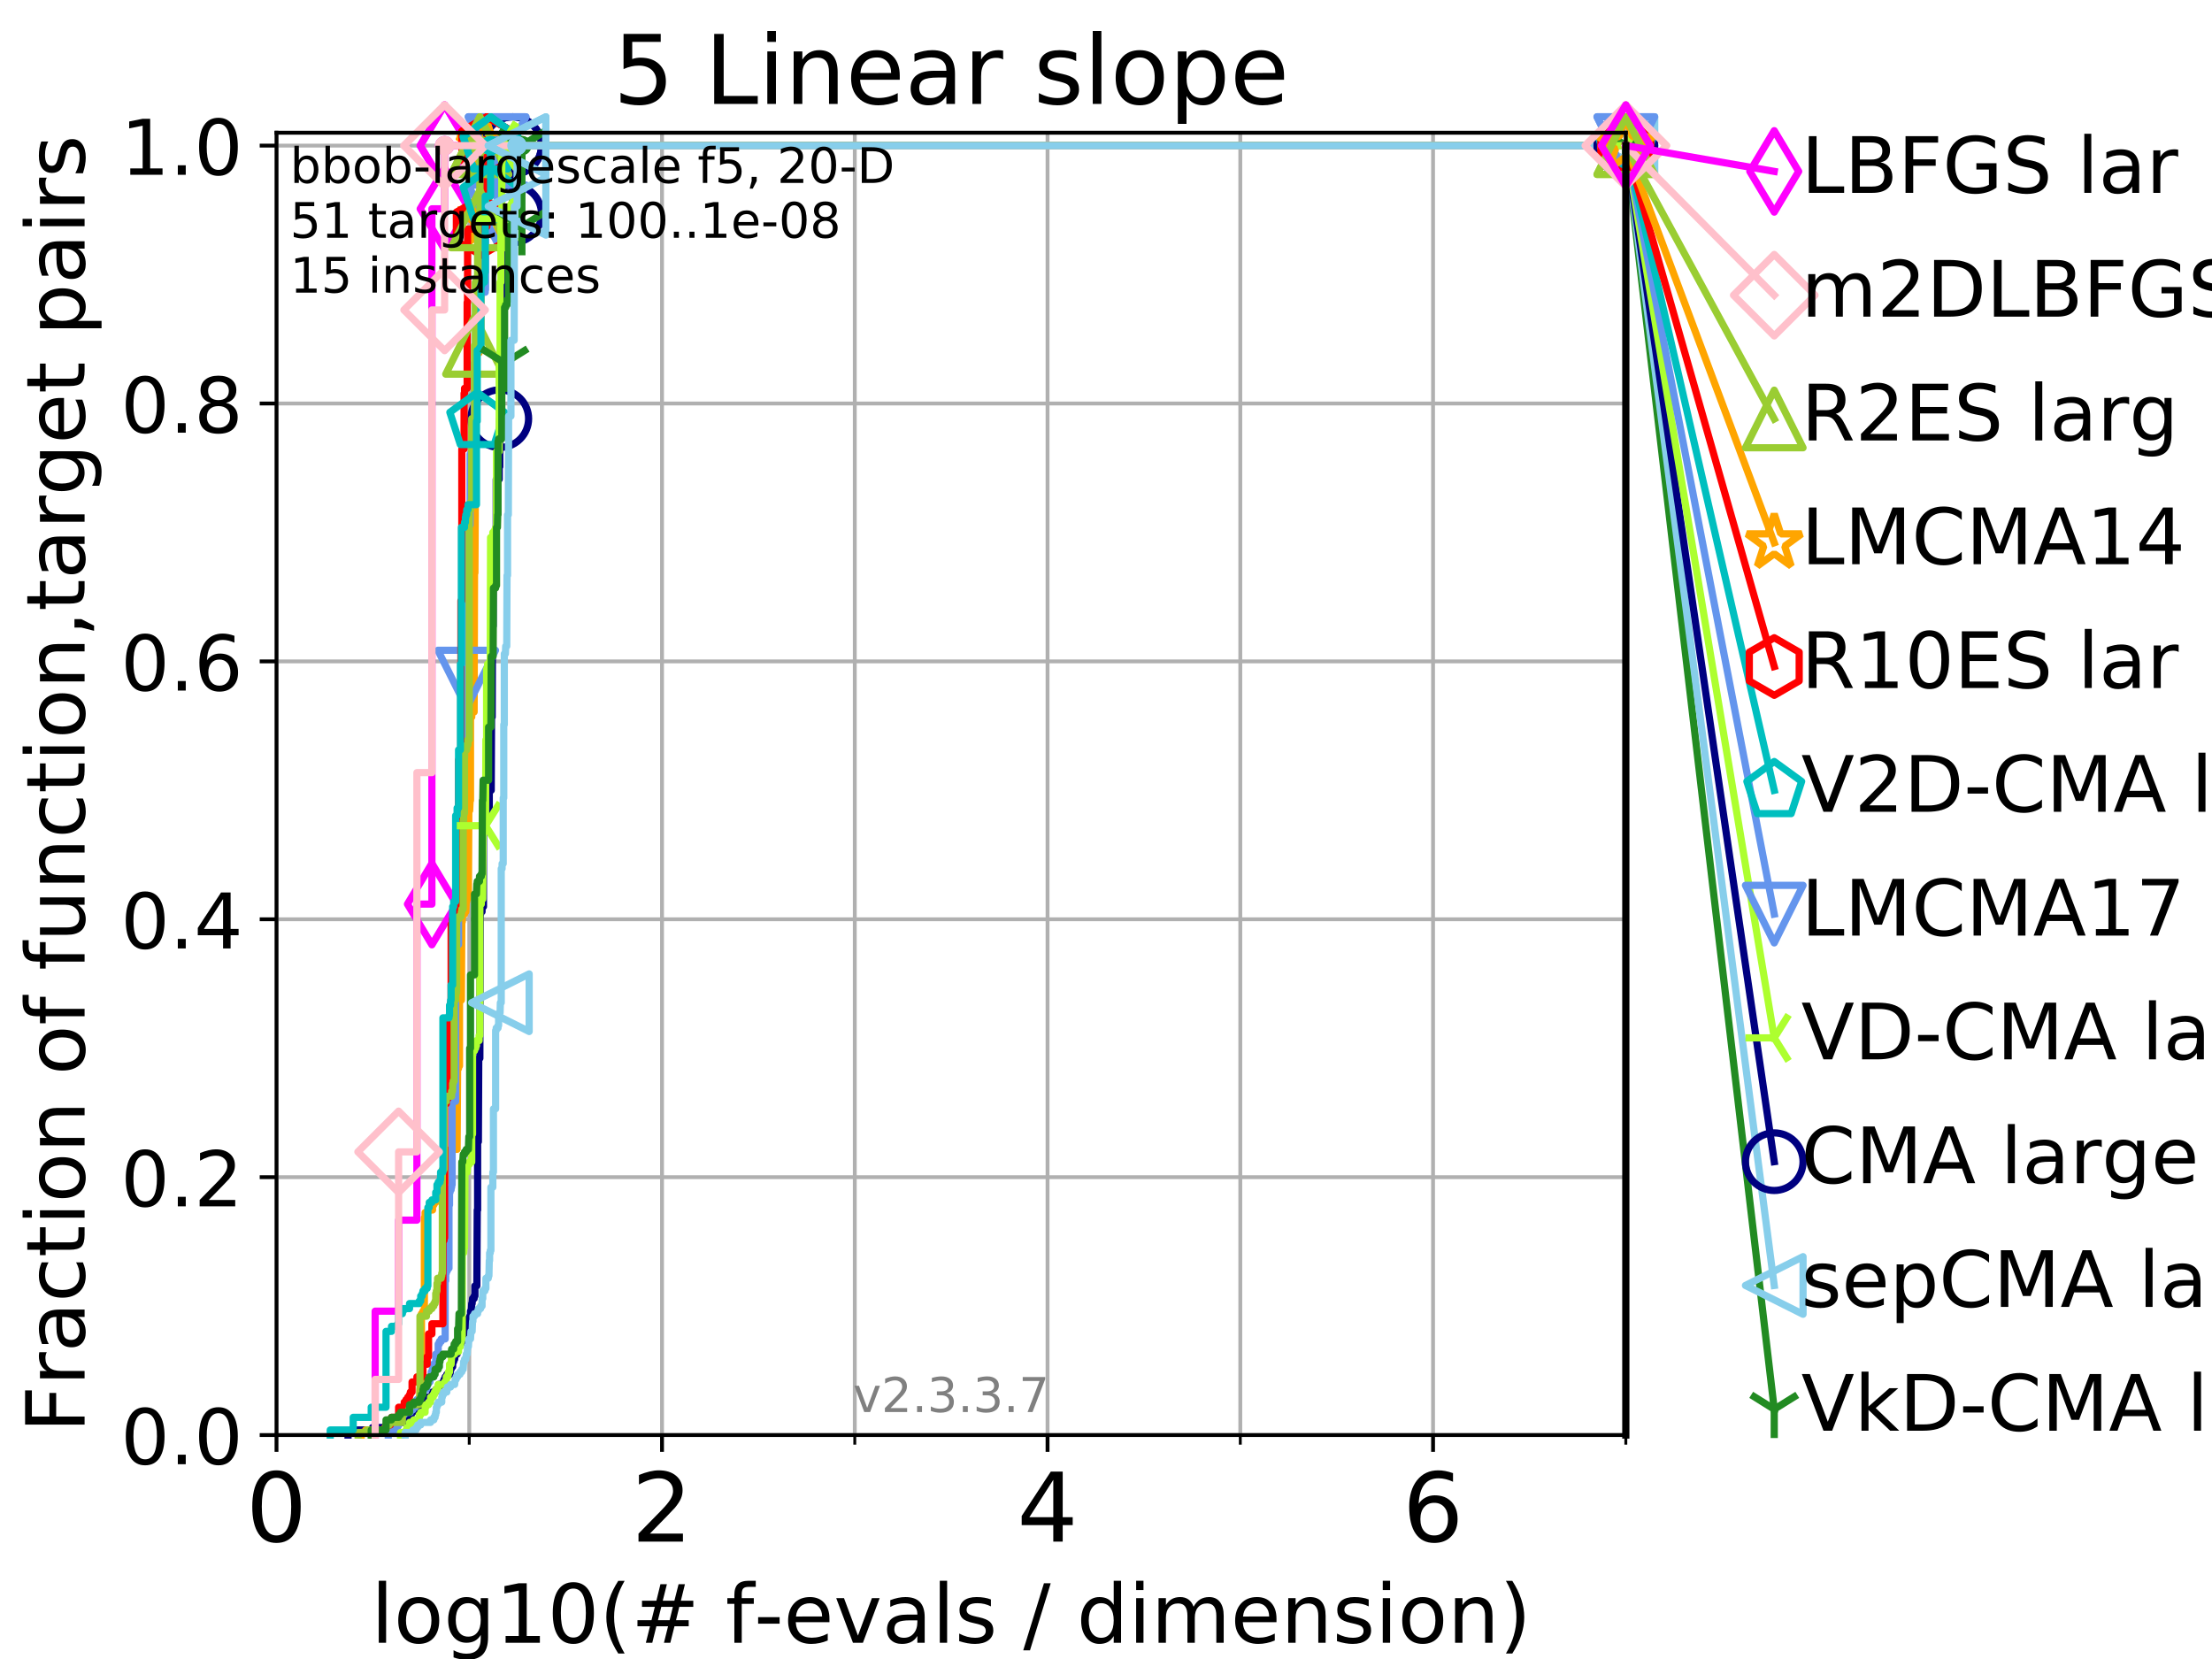 <?xml version="1.0" encoding="utf-8" standalone="no"?>
<!DOCTYPE svg PUBLIC "-//W3C//DTD SVG 1.1//EN"
  "http://www.w3.org/Graphics/SVG/1.1/DTD/svg11.dtd">
<!-- Created with matplotlib (https://matplotlib.org/) -->
<svg height="345.6pt" version="1.1" viewBox="0 0 460.8 345.6" width="460.8pt" xmlns="http://www.w3.org/2000/svg" xmlns:xlink="http://www.w3.org/1999/xlink">
 <defs>
  <style type="text/css">
*{stroke-linecap:butt;stroke-linejoin:round;}
  </style>
 </defs>
 <g id="figure_1">
  <g id="patch_1">
   <path d="M 0 345.6 
L 460.8 345.6 
L 460.8 0 
L 0 0 
z
" style="fill:#ffffff;"/>
  </g>
  <g id="axes_1">
   <g id="patch_2">
    <path d="M 57.6 298.944 
L 338.688 298.944 
L 338.688 27.648 
L 57.6 27.648 
z
" style="fill:#ffffff;"/>
   </g>
   <g id="matplotlib.axis_1">
    <g id="xtick_1">
     <g id="line2d_1">
      <path clip-path="url(#p2c4e5f3e10)" d="M 57.6 298.944 
L 57.6 27.648 
" style="fill:none;stroke:#b0b0b0;stroke-linecap:square;stroke-width:0.8;"/>
     </g>
     <g id="line2d_2">
      <defs>
       <path d="M 0 0 
L 0 3.5 
" id="me5715c3ff3" style="stroke:#000000;stroke-width:0.8;"/>
      </defs>
      <g>
       <use style="stroke:#000000;stroke-width:0.8;" x="57.6" xlink:href="#me5715c3ff3" y="298.944"/>
      </g>
     </g>
     <g id="text_1">
      <!-- 0 -->
      <defs>
       <path d="M 31.781 66.406 
Q 24.172 66.406 20.328 58.906 
Q 16.5 51.422 16.5 36.375 
Q 16.5 21.391 20.328 13.891 
Q 24.172 6.391 31.781 6.391 
Q 39.453 6.391 43.281 13.891 
Q 47.125 21.391 47.125 36.375 
Q 47.125 51.422 43.281 58.906 
Q 39.453 66.406 31.781 66.406 
z
M 31.781 74.219 
Q 44.047 74.219 50.516 64.516 
Q 56.984 54.828 56.984 36.375 
Q 56.984 17.969 50.516 8.266 
Q 44.047 -1.422 31.781 -1.422 
Q 19.531 -1.422 13.062 8.266 
Q 6.594 17.969 6.594 36.375 
Q 6.594 54.828 13.062 64.516 
Q 19.531 74.219 31.781 74.219 
z
" id="DejaVuSans-48"/>
      </defs>
      <g transform="translate(51.237 321.141)scale(0.2 -0.2)">
       <use xlink:href="#DejaVuSans-48"/>
      </g>
     </g>
    </g>
    <g id="xtick_2">
     <g id="line2d_3">
      <path clip-path="url(#p2c4e5f3e10)" d="M 137.911 298.944 
L 137.911 27.648 
" style="fill:none;stroke:#b0b0b0;stroke-linecap:square;stroke-width:0.8;"/>
     </g>
     <g id="line2d_4">
      <g>
       <use style="stroke:#000000;stroke-width:0.8;" x="137.911" xlink:href="#me5715c3ff3" y="298.944"/>
      </g>
     </g>
     <g id="text_2">
      <!-- 2 -->
      <defs>
       <path d="M 19.188 8.297 
L 53.609 8.297 
L 53.609 0 
L 7.328 0 
L 7.328 8.297 
Q 12.938 14.109 22.625 23.891 
Q 32.328 33.688 34.812 36.531 
Q 39.547 41.844 41.422 45.531 
Q 43.312 49.219 43.312 52.781 
Q 43.312 58.594 39.234 62.25 
Q 35.156 65.922 28.609 65.922 
Q 23.969 65.922 18.812 64.312 
Q 13.672 62.703 7.812 59.422 
L 7.812 69.391 
Q 13.766 71.781 18.938 73 
Q 24.125 74.219 28.422 74.219 
Q 39.75 74.219 46.484 68.547 
Q 53.219 62.891 53.219 53.422 
Q 53.219 48.922 51.531 44.891 
Q 49.859 40.875 45.406 35.406 
Q 44.188 33.984 37.641 27.219 
Q 31.109 20.453 19.188 8.297 
z
" id="DejaVuSans-50"/>
      </defs>
      <g transform="translate(131.548 321.141)scale(0.2 -0.2)">
       <use xlink:href="#DejaVuSans-50"/>
      </g>
     </g>
    </g>
    <g id="xtick_3">
     <g id="line2d_5">
      <path clip-path="url(#p2c4e5f3e10)" d="M 218.222 298.944 
L 218.222 27.648 
" style="fill:none;stroke:#b0b0b0;stroke-linecap:square;stroke-width:0.8;"/>
     </g>
     <g id="line2d_6">
      <g>
       <use style="stroke:#000000;stroke-width:0.8;" x="218.222" xlink:href="#me5715c3ff3" y="298.944"/>
      </g>
     </g>
     <g id="text_3">
      <!-- 4 -->
      <defs>
       <path d="M 37.797 64.312 
L 12.891 25.391 
L 37.797 25.391 
z
M 35.203 72.906 
L 47.609 72.906 
L 47.609 25.391 
L 58.016 25.391 
L 58.016 17.188 
L 47.609 17.188 
L 47.609 0 
L 37.797 0 
L 37.797 17.188 
L 4.891 17.188 
L 4.891 26.703 
z
" id="DejaVuSans-52"/>
      </defs>
      <g transform="translate(211.859 321.141)scale(0.2 -0.2)">
       <use xlink:href="#DejaVuSans-52"/>
      </g>
     </g>
    </g>
    <g id="xtick_4">
     <g id="line2d_7">
      <path clip-path="url(#p2c4e5f3e10)" d="M 298.533 298.944 
L 298.533 27.648 
" style="fill:none;stroke:#b0b0b0;stroke-linecap:square;stroke-width:0.8;"/>
     </g>
     <g id="line2d_8">
      <g>
       <use style="stroke:#000000;stroke-width:0.8;" x="298.533" xlink:href="#me5715c3ff3" y="298.944"/>
      </g>
     </g>
     <g id="text_4">
      <!-- 6 -->
      <defs>
       <path d="M 33.016 40.375 
Q 26.375 40.375 22.484 35.828 
Q 18.609 31.297 18.609 23.391 
Q 18.609 15.531 22.484 10.953 
Q 26.375 6.391 33.016 6.391 
Q 39.656 6.391 43.531 10.953 
Q 47.406 15.531 47.406 23.391 
Q 47.406 31.297 43.531 35.828 
Q 39.656 40.375 33.016 40.375 
z
M 52.594 71.297 
L 52.594 62.312 
Q 48.875 64.062 45.094 64.984 
Q 41.312 65.922 37.594 65.922 
Q 27.828 65.922 22.672 59.328 
Q 17.531 52.734 16.797 39.406 
Q 19.672 43.656 24.016 45.922 
Q 28.375 48.188 33.594 48.188 
Q 44.578 48.188 50.953 41.516 
Q 57.328 34.859 57.328 23.391 
Q 57.328 12.156 50.688 5.359 
Q 44.047 -1.422 33.016 -1.422 
Q 20.359 -1.422 13.672 8.266 
Q 6.984 17.969 6.984 36.375 
Q 6.984 53.656 15.188 63.938 
Q 23.391 74.219 37.203 74.219 
Q 40.922 74.219 44.703 73.484 
Q 48.484 72.75 52.594 71.297 
z
" id="DejaVuSans-54"/>
      </defs>
      <g transform="translate(292.17 321.141)scale(0.2 -0.2)">
       <use xlink:href="#DejaVuSans-54"/>
      </g>
     </g>
    </g>
    <g id="xtick_5">
     <g id="line2d_9">
      <path clip-path="url(#p2c4e5f3e10)" d="M 97.755 298.944 
L 97.755 27.648 
" style="fill:none;stroke:#b0b0b0;stroke-linecap:square;stroke-width:0.8;"/>
     </g>
     <g id="line2d_10">
      <defs>
       <path d="M 0 0 
L 0 2 
" id="m78f69611e2" style="stroke:#000000;stroke-width:0.6;"/>
      </defs>
      <g>
       <use style="stroke:#000000;stroke-width:0.6;" x="97.755" xlink:href="#m78f69611e2" y="298.944"/>
      </g>
     </g>
    </g>
    <g id="xtick_6">
     <g id="line2d_11">
      <path clip-path="url(#p2c4e5f3e10)" d="M 178.066 298.944 
L 178.066 27.648 
" style="fill:none;stroke:#b0b0b0;stroke-linecap:square;stroke-width:0.8;"/>
     </g>
     <g id="line2d_12">
      <g>
       <use style="stroke:#000000;stroke-width:0.6;" x="178.066" xlink:href="#m78f69611e2" y="298.944"/>
      </g>
     </g>
    </g>
    <g id="xtick_7">
     <g id="line2d_13">
      <path clip-path="url(#p2c4e5f3e10)" d="M 258.377 298.944 
L 258.377 27.648 
" style="fill:none;stroke:#b0b0b0;stroke-linecap:square;stroke-width:0.8;"/>
     </g>
     <g id="line2d_14">
      <g>
       <use style="stroke:#000000;stroke-width:0.6;" x="258.377" xlink:href="#m78f69611e2" y="298.944"/>
      </g>
     </g>
    </g>
    <g id="xtick_8">
     <g id="line2d_15">
      <path clip-path="url(#p2c4e5f3e10)" d="M 338.688 298.944 
L 338.688 27.648 
" style="fill:none;stroke:#b0b0b0;stroke-linecap:square;stroke-width:0.8;"/>
     </g>
     <g id="line2d_16">
      <g>
       <use style="stroke:#000000;stroke-width:0.6;" x="338.688" xlink:href="#m78f69611e2" y="298.944"/>
      </g>
     </g>
    </g>
    <g id="text_5">
     <!-- log10(# f-evals / dimension) -->
     <defs>
      <path d="M 9.422 75.984 
L 18.406 75.984 
L 18.406 0 
L 9.422 0 
z
" id="DejaVuSans-108"/>
      <path d="M 30.609 48.391 
Q 23.391 48.391 19.188 42.75 
Q 14.984 37.109 14.984 27.297 
Q 14.984 17.484 19.156 11.844 
Q 23.344 6.203 30.609 6.203 
Q 37.797 6.203 41.984 11.859 
Q 46.188 17.531 46.188 27.297 
Q 46.188 37.016 41.984 42.703 
Q 37.797 48.391 30.609 48.391 
z
M 30.609 56 
Q 42.328 56 49.016 48.375 
Q 55.719 40.766 55.719 27.297 
Q 55.719 13.875 49.016 6.219 
Q 42.328 -1.422 30.609 -1.422 
Q 18.844 -1.422 12.172 6.219 
Q 5.516 13.875 5.516 27.297 
Q 5.516 40.766 12.172 48.375 
Q 18.844 56 30.609 56 
z
" id="DejaVuSans-111"/>
      <path d="M 45.406 27.984 
Q 45.406 37.75 41.375 43.109 
Q 37.359 48.484 30.078 48.484 
Q 22.859 48.484 18.828 43.109 
Q 14.797 37.75 14.797 27.984 
Q 14.797 18.266 18.828 12.891 
Q 22.859 7.516 30.078 7.516 
Q 37.359 7.516 41.375 12.891 
Q 45.406 18.266 45.406 27.984 
z
M 54.391 6.781 
Q 54.391 -7.172 48.188 -13.984 
Q 42 -20.797 29.203 -20.797 
Q 24.469 -20.797 20.266 -20.094 
Q 16.062 -19.391 12.109 -17.922 
L 12.109 -9.188 
Q 16.062 -11.328 19.922 -12.344 
Q 23.781 -13.375 27.781 -13.375 
Q 36.625 -13.375 41.016 -8.766 
Q 45.406 -4.156 45.406 5.172 
L 45.406 9.625 
Q 42.625 4.781 38.281 2.391 
Q 33.938 0 27.875 0 
Q 17.828 0 11.672 7.656 
Q 5.516 15.328 5.516 27.984 
Q 5.516 40.672 11.672 48.328 
Q 17.828 56 27.875 56 
Q 33.938 56 38.281 53.609 
Q 42.625 51.219 45.406 46.391 
L 45.406 54.688 
L 54.391 54.688 
z
" id="DejaVuSans-103"/>
      <path d="M 12.406 8.297 
L 28.516 8.297 
L 28.516 63.922 
L 10.984 60.406 
L 10.984 69.391 
L 28.422 72.906 
L 38.281 72.906 
L 38.281 8.297 
L 54.391 8.297 
L 54.391 0 
L 12.406 0 
z
" id="DejaVuSans-49"/>
      <path d="M 31 75.875 
Q 24.469 64.656 21.281 53.656 
Q 18.109 42.672 18.109 31.391 
Q 18.109 20.125 21.312 9.062 
Q 24.516 -2 31 -13.188 
L 23.188 -13.188 
Q 15.875 -1.703 12.234 9.375 
Q 8.594 20.453 8.594 31.391 
Q 8.594 42.281 12.203 53.312 
Q 15.828 64.359 23.188 75.875 
z
" id="DejaVuSans-40"/>
      <path d="M 51.125 44 
L 36.922 44 
L 32.812 27.688 
L 47.125 27.688 
z
M 43.797 71.781 
L 38.719 51.516 
L 52.984 51.516 
L 58.109 71.781 
L 65.922 71.781 
L 60.891 51.516 
L 76.125 51.516 
L 76.125 44 
L 58.984 44 
L 54.984 27.688 
L 70.516 27.688 
L 70.516 20.219 
L 53.078 20.219 
L 48 0 
L 40.188 0 
L 45.219 20.219 
L 30.906 20.219 
L 25.875 0 
L 18.016 0 
L 23.094 20.219 
L 7.719 20.219 
L 7.719 27.688 
L 24.906 27.688 
L 29 44 
L 13.281 44 
L 13.281 51.516 
L 30.906 51.516 
L 35.891 71.781 
z
" id="DejaVuSans-35"/>
      <path id="DejaVuSans-32"/>
      <path d="M 37.109 75.984 
L 37.109 68.5 
L 28.516 68.5 
Q 23.688 68.5 21.797 66.547 
Q 19.922 64.594 19.922 59.516 
L 19.922 54.688 
L 34.719 54.688 
L 34.719 47.703 
L 19.922 47.703 
L 19.922 0 
L 10.891 0 
L 10.891 47.703 
L 2.297 47.703 
L 2.297 54.688 
L 10.891 54.688 
L 10.891 58.5 
Q 10.891 67.625 15.141 71.797 
Q 19.391 75.984 28.609 75.984 
z
" id="DejaVuSans-102"/>
      <path d="M 4.891 31.391 
L 31.203 31.391 
L 31.203 23.391 
L 4.891 23.391 
z
" id="DejaVuSans-45"/>
      <path d="M 56.203 29.594 
L 56.203 25.203 
L 14.891 25.203 
Q 15.484 15.922 20.484 11.062 
Q 25.484 6.203 34.422 6.203 
Q 39.594 6.203 44.453 7.469 
Q 49.312 8.734 54.109 11.281 
L 54.109 2.781 
Q 49.266 0.734 44.188 -0.344 
Q 39.109 -1.422 33.891 -1.422 
Q 20.797 -1.422 13.156 6.188 
Q 5.516 13.812 5.516 26.812 
Q 5.516 40.234 12.766 48.109 
Q 20.016 56 32.328 56 
Q 43.359 56 49.781 48.891 
Q 56.203 41.797 56.203 29.594 
z
M 47.219 32.234 
Q 47.125 39.594 43.094 43.984 
Q 39.062 48.391 32.422 48.391 
Q 24.906 48.391 20.391 44.141 
Q 15.875 39.891 15.188 32.172 
z
" id="DejaVuSans-101"/>
      <path d="M 2.984 54.688 
L 12.5 54.688 
L 29.594 8.797 
L 46.688 54.688 
L 56.203 54.688 
L 35.688 0 
L 23.484 0 
z
" id="DejaVuSans-118"/>
      <path d="M 34.281 27.484 
Q 23.391 27.484 19.188 25 
Q 14.984 22.516 14.984 16.5 
Q 14.984 11.719 18.141 8.906 
Q 21.297 6.109 26.703 6.109 
Q 34.188 6.109 38.703 11.406 
Q 43.219 16.703 43.219 25.484 
L 43.219 27.484 
z
M 52.203 31.203 
L 52.203 0 
L 43.219 0 
L 43.219 8.297 
Q 40.141 3.328 35.547 0.953 
Q 30.953 -1.422 24.312 -1.422 
Q 15.922 -1.422 10.953 3.297 
Q 6 8.016 6 15.922 
Q 6 25.141 12.172 29.828 
Q 18.359 34.516 30.609 34.516 
L 43.219 34.516 
L 43.219 35.406 
Q 43.219 41.609 39.141 45 
Q 35.062 48.391 27.688 48.391 
Q 23 48.391 18.547 47.266 
Q 14.109 46.141 10.016 43.891 
L 10.016 52.203 
Q 14.938 54.109 19.578 55.047 
Q 24.219 56 28.609 56 
Q 40.484 56 46.344 49.844 
Q 52.203 43.703 52.203 31.203 
z
" id="DejaVuSans-97"/>
      <path d="M 44.281 53.078 
L 44.281 44.578 
Q 40.484 46.531 36.375 47.5 
Q 32.281 48.484 27.875 48.484 
Q 21.188 48.484 17.844 46.438 
Q 14.5 44.391 14.5 40.281 
Q 14.5 37.156 16.891 35.375 
Q 19.281 33.594 26.516 31.984 
L 29.594 31.297 
Q 39.156 29.25 43.188 25.516 
Q 47.219 21.781 47.219 15.094 
Q 47.219 7.469 41.188 3.016 
Q 35.156 -1.422 24.609 -1.422 
Q 20.219 -1.422 15.453 -0.562 
Q 10.688 0.297 5.422 2 
L 5.422 11.281 
Q 10.406 8.688 15.234 7.391 
Q 20.062 6.109 24.812 6.109 
Q 31.156 6.109 34.562 8.281 
Q 37.984 10.453 37.984 14.406 
Q 37.984 18.062 35.516 20.016 
Q 33.062 21.969 24.703 23.781 
L 21.578 24.516 
Q 13.234 26.266 9.516 29.906 
Q 5.812 33.547 5.812 39.891 
Q 5.812 47.609 11.281 51.797 
Q 16.75 56 26.812 56 
Q 31.781 56 36.172 55.266 
Q 40.578 54.547 44.281 53.078 
z
" id="DejaVuSans-115"/>
      <path d="M 25.391 72.906 
L 33.688 72.906 
L 8.297 -9.281 
L 0 -9.281 
z
" id="DejaVuSans-47"/>
      <path d="M 45.406 46.391 
L 45.406 75.984 
L 54.391 75.984 
L 54.391 0 
L 45.406 0 
L 45.406 8.203 
Q 42.578 3.328 38.25 0.953 
Q 33.938 -1.422 27.875 -1.422 
Q 17.969 -1.422 11.734 6.484 
Q 5.516 14.406 5.516 27.297 
Q 5.516 40.188 11.734 48.094 
Q 17.969 56 27.875 56 
Q 33.938 56 38.25 53.625 
Q 42.578 51.266 45.406 46.391 
z
M 14.797 27.297 
Q 14.797 17.391 18.875 11.75 
Q 22.953 6.109 30.078 6.109 
Q 37.203 6.109 41.297 11.75 
Q 45.406 17.391 45.406 27.297 
Q 45.406 37.203 41.297 42.844 
Q 37.203 48.484 30.078 48.484 
Q 22.953 48.484 18.875 42.844 
Q 14.797 37.203 14.797 27.297 
z
" id="DejaVuSans-100"/>
      <path d="M 9.422 54.688 
L 18.406 54.688 
L 18.406 0 
L 9.422 0 
z
M 9.422 75.984 
L 18.406 75.984 
L 18.406 64.594 
L 9.422 64.594 
z
" id="DejaVuSans-105"/>
      <path d="M 52 44.188 
Q 55.375 50.25 60.062 53.125 
Q 64.75 56 71.094 56 
Q 79.641 56 84.281 50.016 
Q 88.922 44.047 88.922 33.016 
L 88.922 0 
L 79.891 0 
L 79.891 32.719 
Q 79.891 40.578 77.094 44.375 
Q 74.312 48.188 68.609 48.188 
Q 61.625 48.188 57.562 43.547 
Q 53.516 38.922 53.516 30.906 
L 53.516 0 
L 44.484 0 
L 44.484 32.719 
Q 44.484 40.625 41.703 44.406 
Q 38.922 48.188 33.109 48.188 
Q 26.219 48.188 22.156 43.531 
Q 18.109 38.875 18.109 30.906 
L 18.109 0 
L 9.078 0 
L 9.078 54.688 
L 18.109 54.688 
L 18.109 46.188 
Q 21.188 51.219 25.484 53.609 
Q 29.781 56 35.688 56 
Q 41.656 56 45.828 52.969 
Q 50 49.953 52 44.188 
z
" id="DejaVuSans-109"/>
      <path d="M 54.891 33.016 
L 54.891 0 
L 45.906 0 
L 45.906 32.719 
Q 45.906 40.484 42.875 44.328 
Q 39.844 48.188 33.797 48.188 
Q 26.516 48.188 22.312 43.547 
Q 18.109 38.922 18.109 30.906 
L 18.109 0 
L 9.078 0 
L 9.078 54.688 
L 18.109 54.688 
L 18.109 46.188 
Q 21.344 51.125 25.703 53.562 
Q 30.078 56 35.797 56 
Q 45.219 56 50.047 50.172 
Q 54.891 44.344 54.891 33.016 
z
" id="DejaVuSans-110"/>
      <path d="M 8.016 75.875 
L 15.828 75.875 
Q 23.141 64.359 26.781 53.312 
Q 30.422 42.281 30.422 31.391 
Q 30.422 20.453 26.781 9.375 
Q 23.141 -1.703 15.828 -13.188 
L 8.016 -13.188 
Q 14.5 -2 17.703 9.062 
Q 20.906 20.125 20.906 31.391 
Q 20.906 42.672 17.703 53.656 
Q 14.5 64.656 8.016 75.875 
z
" id="DejaVuSans-41"/>
     </defs>
     <g transform="translate(77.303 342.218)scale(0.17 -0.17)">
      <use xlink:href="#DejaVuSans-108"/>
      <use x="27.783" xlink:href="#DejaVuSans-111"/>
      <use x="88.965" xlink:href="#DejaVuSans-103"/>
      <use x="152.441" xlink:href="#DejaVuSans-49"/>
      <use x="216.064" xlink:href="#DejaVuSans-48"/>
      <use x="279.688" xlink:href="#DejaVuSans-40"/>
      <use x="318.701" xlink:href="#DejaVuSans-35"/>
      <use x="402.49" xlink:href="#DejaVuSans-32"/>
      <use x="434.277" xlink:href="#DejaVuSans-102"/>
      <use x="469.404" xlink:href="#DejaVuSans-45"/>
      <use x="505.488" xlink:href="#DejaVuSans-101"/>
      <use x="567.012" xlink:href="#DejaVuSans-118"/>
      <use x="626.191" xlink:href="#DejaVuSans-97"/>
      <use x="687.471" xlink:href="#DejaVuSans-108"/>
      <use x="715.254" xlink:href="#DejaVuSans-115"/>
      <use x="767.354" xlink:href="#DejaVuSans-32"/>
      <use x="799.141" xlink:href="#DejaVuSans-47"/>
      <use x="832.832" xlink:href="#DejaVuSans-32"/>
      <use x="864.619" xlink:href="#DejaVuSans-100"/>
      <use x="928.096" xlink:href="#DejaVuSans-105"/>
      <use x="955.879" xlink:href="#DejaVuSans-109"/>
      <use x="1053.291" xlink:href="#DejaVuSans-101"/>
      <use x="1114.814" xlink:href="#DejaVuSans-110"/>
      <use x="1178.193" xlink:href="#DejaVuSans-115"/>
      <use x="1230.293" xlink:href="#DejaVuSans-105"/>
      <use x="1258.076" xlink:href="#DejaVuSans-111"/>
      <use x="1319.258" xlink:href="#DejaVuSans-110"/>
      <use x="1382.637" xlink:href="#DejaVuSans-41"/>
     </g>
    </g>
   </g>
   <g id="matplotlib.axis_2">
    <g id="ytick_1">
     <g id="line2d_17">
      <path clip-path="url(#p2c4e5f3e10)" d="M 57.6 298.944 
L 338.688 298.944 
" style="fill:none;stroke:#b0b0b0;stroke-linecap:square;stroke-width:0.8;"/>
     </g>
     <g id="line2d_18">
      <defs>
       <path d="M 0 0 
L -3.5 0 
" id="mf912e71f52" style="stroke:#000000;stroke-width:0.8;"/>
      </defs>
      <g>
       <use style="stroke:#000000;stroke-width:0.8;" x="57.6" xlink:href="#mf912e71f52" y="298.944"/>
      </g>
     </g>
     <g id="text_6">
      <!-- 0.0 -->
      <defs>
       <path d="M 10.688 12.406 
L 21 12.406 
L 21 0 
L 10.688 0 
z
" id="DejaVuSans-46"/>
      </defs>
      <g transform="translate(25.155 305.023)scale(0.16 -0.16)">
       <use xlink:href="#DejaVuSans-48"/>
       <use x="63.623" xlink:href="#DejaVuSans-46"/>
       <use x="95.41" xlink:href="#DejaVuSans-48"/>
      </g>
     </g>
    </g>
    <g id="ytick_2">
     <g id="line2d_19">
      <path clip-path="url(#p2c4e5f3e10)" d="M 57.6 245.222 
L 338.688 245.222 
" style="fill:none;stroke:#b0b0b0;stroke-linecap:square;stroke-width:0.8;"/>
     </g>
     <g id="line2d_20">
      <g>
       <use style="stroke:#000000;stroke-width:0.8;" x="57.6" xlink:href="#mf912e71f52" y="245.222"/>
      </g>
     </g>
     <g id="text_7">
      <!-- 0.2 -->
      <g transform="translate(25.155 251.301)scale(0.16 -0.16)">
       <use xlink:href="#DejaVuSans-48"/>
       <use x="63.623" xlink:href="#DejaVuSans-46"/>
       <use x="95.41" xlink:href="#DejaVuSans-50"/>
      </g>
     </g>
    </g>
    <g id="ytick_3">
     <g id="line2d_21">
      <path clip-path="url(#p2c4e5f3e10)" d="M 57.6 191.5 
L 338.688 191.5 
" style="fill:none;stroke:#b0b0b0;stroke-linecap:square;stroke-width:0.8;"/>
     </g>
     <g id="line2d_22">
      <g>
       <use style="stroke:#000000;stroke-width:0.8;" x="57.6" xlink:href="#mf912e71f52" y="191.5"/>
      </g>
     </g>
     <g id="text_8">
      <!-- 0.4 -->
      <g transform="translate(25.155 197.579)scale(0.16 -0.16)">
       <use xlink:href="#DejaVuSans-48"/>
       <use x="63.623" xlink:href="#DejaVuSans-46"/>
       <use x="95.41" xlink:href="#DejaVuSans-52"/>
      </g>
     </g>
    </g>
    <g id="ytick_4">
     <g id="line2d_23">
      <path clip-path="url(#p2c4e5f3e10)" d="M 57.6 137.778 
L 338.688 137.778 
" style="fill:none;stroke:#b0b0b0;stroke-linecap:square;stroke-width:0.8;"/>
     </g>
     <g id="line2d_24">
      <g>
       <use style="stroke:#000000;stroke-width:0.8;" x="57.6" xlink:href="#mf912e71f52" y="137.778"/>
      </g>
     </g>
     <g id="text_9">
      <!-- 0.6 -->
      <g transform="translate(25.155 143.857)scale(0.16 -0.16)">
       <use xlink:href="#DejaVuSans-48"/>
       <use x="63.623" xlink:href="#DejaVuSans-46"/>
       <use x="95.41" xlink:href="#DejaVuSans-54"/>
      </g>
     </g>
    </g>
    <g id="ytick_5">
     <g id="line2d_25">
      <path clip-path="url(#p2c4e5f3e10)" d="M 57.6 84.056 
L 338.688 84.056 
" style="fill:none;stroke:#b0b0b0;stroke-linecap:square;stroke-width:0.8;"/>
     </g>
     <g id="line2d_26">
      <g>
       <use style="stroke:#000000;stroke-width:0.8;" x="57.6" xlink:href="#mf912e71f52" y="84.056"/>
      </g>
     </g>
     <g id="text_10">
      <!-- 0.8 -->
      <defs>
       <path d="M 31.781 34.625 
Q 24.75 34.625 20.719 30.859 
Q 16.703 27.094 16.703 20.516 
Q 16.703 13.922 20.719 10.156 
Q 24.75 6.391 31.781 6.391 
Q 38.812 6.391 42.859 10.172 
Q 46.922 13.969 46.922 20.516 
Q 46.922 27.094 42.891 30.859 
Q 38.875 34.625 31.781 34.625 
z
M 21.922 38.812 
Q 15.578 40.375 12.031 44.719 
Q 8.5 49.078 8.5 55.328 
Q 8.5 64.062 14.719 69.141 
Q 20.953 74.219 31.781 74.219 
Q 42.672 74.219 48.875 69.141 
Q 55.078 64.062 55.078 55.328 
Q 55.078 49.078 51.531 44.719 
Q 48 40.375 41.703 38.812 
Q 48.828 37.156 52.797 32.312 
Q 56.781 27.484 56.781 20.516 
Q 56.781 9.906 50.312 4.234 
Q 43.844 -1.422 31.781 -1.422 
Q 19.734 -1.422 13.25 4.234 
Q 6.781 9.906 6.781 20.516 
Q 6.781 27.484 10.781 32.312 
Q 14.797 37.156 21.922 38.812 
z
M 18.312 54.391 
Q 18.312 48.734 21.844 45.562 
Q 25.391 42.391 31.781 42.391 
Q 38.141 42.391 41.719 45.562 
Q 45.312 48.734 45.312 54.391 
Q 45.312 60.062 41.719 63.234 
Q 38.141 66.406 31.781 66.406 
Q 25.391 66.406 21.844 63.234 
Q 18.312 60.062 18.312 54.391 
z
" id="DejaVuSans-56"/>
      </defs>
      <g transform="translate(25.155 90.135)scale(0.16 -0.16)">
       <use xlink:href="#DejaVuSans-48"/>
       <use x="63.623" xlink:href="#DejaVuSans-46"/>
       <use x="95.41" xlink:href="#DejaVuSans-56"/>
      </g>
     </g>
    </g>
    <g id="ytick_6">
     <g id="line2d_27">
      <path clip-path="url(#p2c4e5f3e10)" d="M 57.6 30.334 
L 338.688 30.334 
" style="fill:none;stroke:#b0b0b0;stroke-linecap:square;stroke-width:0.8;"/>
     </g>
     <g id="line2d_28">
      <g>
       <use style="stroke:#000000;stroke-width:0.8;" x="57.6" xlink:href="#mf912e71f52" y="30.334"/>
      </g>
     </g>
     <g id="text_11">
      <!-- 1.0 -->
      <g transform="translate(25.155 36.413)scale(0.16 -0.16)">
       <use xlink:href="#DejaVuSans-49"/>
       <use x="63.623" xlink:href="#DejaVuSans-46"/>
       <use x="95.41" xlink:href="#DejaVuSans-48"/>
      </g>
     </g>
    </g>
    <g id="text_12">
     <!-- Fraction of function,target pairs -->
     <defs>
      <path d="M 9.812 72.906 
L 51.703 72.906 
L 51.703 64.594 
L 19.672 64.594 
L 19.672 43.109 
L 48.578 43.109 
L 48.578 34.812 
L 19.672 34.812 
L 19.672 0 
L 9.812 0 
z
" id="DejaVuSans-70"/>
      <path d="M 41.109 46.297 
Q 39.594 47.172 37.812 47.578 
Q 36.031 48 33.891 48 
Q 26.266 48 22.188 43.047 
Q 18.109 38.094 18.109 28.812 
L 18.109 0 
L 9.078 0 
L 9.078 54.688 
L 18.109 54.688 
L 18.109 46.188 
Q 20.953 51.172 25.484 53.578 
Q 30.031 56 36.531 56 
Q 37.453 56 38.578 55.875 
Q 39.703 55.766 41.062 55.516 
z
" id="DejaVuSans-114"/>
      <path d="M 48.781 52.594 
L 48.781 44.188 
Q 44.969 46.297 41.141 47.344 
Q 37.312 48.391 33.406 48.391 
Q 24.656 48.391 19.812 42.844 
Q 14.984 37.312 14.984 27.297 
Q 14.984 17.281 19.812 11.734 
Q 24.656 6.203 33.406 6.203 
Q 37.312 6.203 41.141 7.25 
Q 44.969 8.297 48.781 10.406 
L 48.781 2.094 
Q 45.016 0.344 40.984 -0.531 
Q 36.969 -1.422 32.422 -1.422 
Q 20.062 -1.422 12.781 6.344 
Q 5.516 14.109 5.516 27.297 
Q 5.516 40.672 12.859 48.328 
Q 20.219 56 33.016 56 
Q 37.156 56 41.109 55.141 
Q 45.062 54.297 48.781 52.594 
z
" id="DejaVuSans-99"/>
      <path d="M 18.312 70.219 
L 18.312 54.688 
L 36.812 54.688 
L 36.812 47.703 
L 18.312 47.703 
L 18.312 18.016 
Q 18.312 11.328 20.141 9.422 
Q 21.969 7.516 27.594 7.516 
L 36.812 7.516 
L 36.812 0 
L 27.594 0 
Q 17.188 0 13.234 3.875 
Q 9.281 7.766 9.281 18.016 
L 9.281 47.703 
L 2.688 47.703 
L 2.688 54.688 
L 9.281 54.688 
L 9.281 70.219 
z
" id="DejaVuSans-116"/>
      <path d="M 8.5 21.578 
L 8.5 54.688 
L 17.484 54.688 
L 17.484 21.922 
Q 17.484 14.156 20.5 10.266 
Q 23.531 6.391 29.594 6.391 
Q 36.859 6.391 41.078 11.031 
Q 45.312 15.672 45.312 23.688 
L 45.312 54.688 
L 54.297 54.688 
L 54.297 0 
L 45.312 0 
L 45.312 8.406 
Q 42.047 3.422 37.719 1 
Q 33.406 -1.422 27.688 -1.422 
Q 18.266 -1.422 13.375 4.438 
Q 8.5 10.297 8.5 21.578 
z
M 31.109 56 
z
" id="DejaVuSans-117"/>
      <path d="M 11.719 12.406 
L 22.016 12.406 
L 22.016 4 
L 14.016 -11.625 
L 7.719 -11.625 
L 11.719 4 
z
" id="DejaVuSans-44"/>
      <path d="M 18.109 8.203 
L 18.109 -20.797 
L 9.078 -20.797 
L 9.078 54.688 
L 18.109 54.688 
L 18.109 46.391 
Q 20.953 51.266 25.266 53.625 
Q 29.594 56 35.594 56 
Q 45.562 56 51.781 48.094 
Q 58.016 40.188 58.016 27.297 
Q 58.016 14.406 51.781 6.484 
Q 45.562 -1.422 35.594 -1.422 
Q 29.594 -1.422 25.266 0.953 
Q 20.953 3.328 18.109 8.203 
z
M 48.688 27.297 
Q 48.688 37.203 44.609 42.844 
Q 40.531 48.484 33.406 48.484 
Q 26.266 48.484 22.188 42.844 
Q 18.109 37.203 18.109 27.297 
Q 18.109 17.391 22.188 11.75 
Q 26.266 6.109 33.406 6.109 
Q 40.531 6.109 44.609 11.75 
Q 48.688 17.391 48.688 27.297 
z
" id="DejaVuSans-112"/>
     </defs>
     <g transform="translate(17.62 298.435)rotate(-90)scale(0.17 -0.17)">
      <use xlink:href="#DejaVuSans-70"/>
      <use x="57.41" xlink:href="#DejaVuSans-114"/>
      <use x="98.523" xlink:href="#DejaVuSans-97"/>
      <use x="159.803" xlink:href="#DejaVuSans-99"/>
      <use x="214.783" xlink:href="#DejaVuSans-116"/>
      <use x="253.992" xlink:href="#DejaVuSans-105"/>
      <use x="281.775" xlink:href="#DejaVuSans-111"/>
      <use x="342.957" xlink:href="#DejaVuSans-110"/>
      <use x="406.336" xlink:href="#DejaVuSans-32"/>
      <use x="438.123" xlink:href="#DejaVuSans-111"/>
      <use x="499.305" xlink:href="#DejaVuSans-102"/>
      <use x="534.51" xlink:href="#DejaVuSans-32"/>
      <use x="566.297" xlink:href="#DejaVuSans-102"/>
      <use x="601.502" xlink:href="#DejaVuSans-117"/>
      <use x="664.881" xlink:href="#DejaVuSans-110"/>
      <use x="728.26" xlink:href="#DejaVuSans-99"/>
      <use x="783.24" xlink:href="#DejaVuSans-116"/>
      <use x="822.449" xlink:href="#DejaVuSans-105"/>
      <use x="850.232" xlink:href="#DejaVuSans-111"/>
      <use x="911.414" xlink:href="#DejaVuSans-110"/>
      <use x="974.793" xlink:href="#DejaVuSans-44"/>
      <use x="1006.58" xlink:href="#DejaVuSans-116"/>
      <use x="1045.789" xlink:href="#DejaVuSans-97"/>
      <use x="1107.068" xlink:href="#DejaVuSans-114"/>
      <use x="1148.166" xlink:href="#DejaVuSans-103"/>
      <use x="1211.643" xlink:href="#DejaVuSans-101"/>
      <use x="1273.166" xlink:href="#DejaVuSans-116"/>
      <use x="1312.375" xlink:href="#DejaVuSans-32"/>
      <use x="1344.162" xlink:href="#DejaVuSans-112"/>
      <use x="1407.639" xlink:href="#DejaVuSans-97"/>
      <use x="1468.918" xlink:href="#DejaVuSans-105"/>
      <use x="1496.701" xlink:href="#DejaVuSans-114"/>
      <use x="1537.814" xlink:href="#DejaVuSans-115"/>
     </g>
    </g>
   </g>
   <g id="line2d_29">
    <defs>
     <path d="M 0 1.5 
C 0.398 1.5 0.779 1.342 1.061 1.061 
C 1.342 0.779 1.5 0.398 1.5 0 
C 1.5 -0.398 1.342 -0.779 1.061 -1.061 
C 0.779 -1.342 0.398 -1.5 0 -1.5 
C -0.398 -1.5 -0.779 -1.342 -1.061 -1.061 
C -1.342 -0.779 -1.5 -0.398 -1.5 0 
C -1.5 0.398 -1.342 0.779 -1.061 1.061 
C -0.779 1.342 -0.398 1.5 0 1.5 
z
" id="mff65953f19" style="stroke:#000080;"/>
    </defs>
    <g>
     <use style="fill:#000080;stroke:#000080;" x="106.803" xlink:href="#mff65953f19" y="30.334"/>
     <use style="fill:#000080;stroke:#000080;" x="106.803" xlink:href="#mff65953f19" y="30.334"/>
    </g>
   </g>
   <g id="line2d_30">
    <path d="M 72.5 298.944 
L 72.5 298.417 
L 74.263 298.417 
L 74.263 297.891 
L 77.61 297.891 
L 77.61 297.364 
L 81.776 297.364 
L 81.776 296.837 
L 83.037 296.837 
L 83.037 296.311 
L 84.023 296.311 
L 84.023 295.784 
L 85.315 295.784 
L 85.315 294.731 
L 85.667 294.731 
L 85.667 294.204 
L 86.013 294.204 
L 86.013 293.677 
L 86.847 293.677 
L 86.847 293.15 
L 87.33 293.15 
L 87.33 292.624 
L 88.554 292.624 
L 88.554 292.097 
L 88.847 292.097 
L 88.847 291.57 
L 89.135 291.57 
L 89.135 291.044 
L 89.973 291.044 
L 89.973 290.517 
L 90.108 290.517 
L 90.108 289.99 
L 90.771 289.99 
L 90.771 289.464 
L 91.41 289.464 
L 91.41 288.41 
L 92.267 288.41 
L 92.267 287.884 
L 92.504 287.884 
L 92.504 287.357 
L 92.738 287.357 
L 92.738 286.83 
L 93.084 286.83 
L 93.084 286.304 
L 93.755 286.304 
L 93.864 285.25 
L 93.973 285.25 
L 93.973 284.723 
L 94.295 284.723 
L 94.295 283.67 
L 94.506 283.67 
L 94.506 283.143 
L 94.715 283.143 
L 94.818 282.09 
L 95.226 282.09 
L 95.327 280.51 
L 95.625 280.51 
L 95.625 279.983 
L 96.015 279.983 
L 96.015 279.457 
L 96.301 279.457 
L 96.301 278.93 
L 96.676 278.93 
L 96.676 277.877 
L 97.044 277.877 
L 97.044 277.35 
L 97.314 277.35 
L 97.403 276.296 
L 97.492 276.296 
L 97.492 274.716 
L 97.842 274.716 
L 97.842 274.19 
L 98.015 274.19 
L 98.015 273.136 
L 98.186 273.136 
L 98.271 271.556 
L 98.355 271.556 
L 98.439 270.503 
L 98.772 270.503 
L 98.772 269.976 
L 98.935 269.976 
L 98.935 267.87 
L 99.338 267.87 
L 99.418 252.069 
L 99.497 252.069 
L 99.497 237.848 
L 99.654 237.848 
L 99.732 220.468 
L 99.964 220.468 
L 100.04 190.447 
L 100.117 190.447 
L 100.117 189.92 
L 100.419 189.92 
L 100.419 188.867 
L 100.716 188.867 
L 100.716 170.959 
L 100.862 170.959 
L 100.862 169.906 
L 101.436 169.906 
L 101.436 169.379 
L 101.577 169.379 
L 101.647 168.326 
L 101.924 168.326 
L 101.924 164.639 
L 102.331 164.639 
L 102.398 149.365 
L 102.531 149.365 
L 102.597 130.404 
L 102.729 130.404 
L 102.729 116.711 
L 102.989 116.711 
L 102.989 116.184 
L 103.118 116.184 
L 103.118 115.657 
L 103.372 115.657 
L 103.372 99.857 
L 103.993 99.857 
L 103.993 97.223 
L 104.115 97.223 
L 104.115 87.216 
L 104.235 87.216 
L 104.235 75.102 
L 104.355 75.102 
L 104.355 72.996 
L 104.71 72.996 
L 104.71 59.829 
L 105.172 59.829 
L 105.172 58.775 
L 105.733 58.775 
L 105.733 45.081 
L 106.383 45.081 
L 106.383 44.555 
L 106.803 44.555 
L 106.803 30.334 
L 338.688 30.334 
L 338.688 30.334 
" style="fill:none;stroke:#000080;stroke-linecap:square;stroke-width:1.5;"/>
   </g>
   <g id="line2d_31">
    <defs>
     <path d="M 0 6 
C 1.591 6 3.117 5.368 4.243 4.243 
C 5.368 3.117 6 1.591 6 0 
C 6 -1.591 5.368 -3.117 4.243 -4.243 
C 3.117 -5.368 1.591 -6 0 -6 
C -1.591 -6 -3.117 -5.368 -4.243 -4.243 
C -5.368 -3.117 -6 -1.591 -6 0 
C -6 1.591 -5.368 3.117 -4.243 4.243 
C -3.117 5.368 -1.591 6 0 6 
z
" id="mc149ded8ad" style="stroke:#000080;stroke-width:1.5;"/>
    </defs>
    <g>
     <use style="fill-opacity:0;stroke:#000080;stroke-width:1.5;" x="104.115" xlink:href="#mc149ded8ad" y="87.216"/>
     <use style="fill-opacity:0;stroke:#000080;stroke-width:1.5;" x="106.803" xlink:href="#mc149ded8ad" y="44.555"/>
     <use style="fill-opacity:0;stroke:#000080;stroke-width:1.5;" x="106.803" xlink:href="#mc149ded8ad" y="30.334"/>
     <use style="fill-opacity:0;stroke:#000080;stroke-width:1.5;" x="106.803" xlink:href="#mc149ded8ad" y="30.334"/>
     <use style="fill-opacity:0;stroke:#000080;stroke-width:1.5;" x="338.688" xlink:href="#mc149ded8ad" y="30.334"/>
    </g>
   </g>
   <g id="line2d_32">
    <path style="fill:none;stroke:#000080;stroke-linecap:square;stroke-width:1.5;"/>
    <g/>
   </g>
   <g id="line2d_33">
    <defs>
     <path d="M 0 1.5 
C 0.398 1.5 0.779 1.342 1.061 1.061 
C 1.342 0.779 1.5 0.398 1.5 0 
C 1.5 -0.398 1.342 -0.779 1.061 -1.061 
C 0.779 -1.342 0.398 -1.5 0 -1.5 
C -0.398 -1.5 -0.779 -1.342 -1.061 -1.061 
C -1.342 -0.779 -1.5 -0.398 -1.5 0 
C -1.5 0.398 -1.342 0.779 -1.061 1.061 
C -0.779 1.342 -0.398 1.5 0 1.5 
z
" id="m8fe74666dd" style="stroke:#ff00ff;"/>
    </defs>
    <g>
     <use style="fill:#ff00ff;stroke:#ff00ff;" x="92.622" xlink:href="#m8fe74666dd" y="30.334"/>
     <use style="fill:#ff00ff;stroke:#ff00ff;" x="92.622" xlink:href="#m8fe74666dd" y="30.334"/>
    </g>
   </g>
   <g id="line2d_34">
    <path d="M 78.155 298.944 
L 78.155 273.136 
L 83.037 273.136 
L 83.037 254.176 
L 86.847 254.176 
L 86.847 188.34 
L 89.973 188.34 
L 89.973 43.501 
L 92.622 43.501 
L 92.622 30.334 
L 338.688 30.334 
" style="fill:none;stroke:#ff00ff;stroke-linecap:square;stroke-width:1.5;"/>
   </g>
   <g id="line2d_35">
    <defs>
     <path d="M 0 8.485 
L 5.091 0 
L 0 -8.485 
L -5.091 0 
z
" id="m9992032ab1" style="stroke:#ff00ff;stroke-linejoin:miter;stroke-width:1.5;"/>
    </defs>
    <g>
     <use style="fill-opacity:0;stroke:#ff00ff;stroke-linejoin:miter;stroke-width:1.5;" x="89.973" xlink:href="#m9992032ab1" y="188.34"/>
     <use style="fill-opacity:0;stroke:#ff00ff;stroke-linejoin:miter;stroke-width:1.5;" x="92.622" xlink:href="#m9992032ab1" y="43.501"/>
     <use style="fill-opacity:0;stroke:#ff00ff;stroke-linejoin:miter;stroke-width:1.5;" x="92.622" xlink:href="#m9992032ab1" y="30.334"/>
     <use style="fill-opacity:0;stroke:#ff00ff;stroke-linejoin:miter;stroke-width:1.5;" x="92.622" xlink:href="#m9992032ab1" y="30.334"/>
     <use style="fill-opacity:0;stroke:#ff00ff;stroke-linejoin:miter;stroke-width:1.5;" x="338.688" xlink:href="#m9992032ab1" y="30.334"/>
    </g>
   </g>
   <g id="line2d_36">
    <path style="fill:none;stroke:#ff00ff;stroke-linecap:square;stroke-width:1.5;"/>
    <g/>
   </g>
   <g id="line2d_37">
    <defs>
     <path d="M 0 1.5 
C 0.398 1.5 0.779 1.342 1.061 1.061 
C 1.342 0.779 1.5 0.398 1.5 0 
C 1.5 -0.398 1.342 -0.779 1.061 -1.061 
C 0.779 -1.342 0.398 -1.5 0 -1.5 
C -0.398 -1.5 -0.779 -1.342 -1.061 -1.061 
C -1.342 -0.779 -1.5 -0.398 -1.5 0 
C -1.5 0.398 -1.342 0.779 -1.061 1.061 
C -0.779 1.342 -0.398 1.5 0 1.5 
z
" id="me80c9a250e" style="stroke:#ffa500;"/>
    </defs>
    <g>
     <use style="fill:#ffa500;stroke:#ffa500;" x="101.08" xlink:href="#me80c9a250e" y="30.334"/>
     <use style="fill:#ffa500;stroke:#ffa500;" x="101.08" xlink:href="#me80c9a250e" y="30.334"/>
    </g>
   </g>
   <g id="line2d_38">
    <path d="M 75.242 298.944 
L 75.242 298.417 
L 76.168 298.417 
L 76.168 297.891 
L 80.179 297.891 
L 80.179 297.364 
L 80.416 297.364 
L 80.416 296.837 
L 81.557 296.837 
L 81.557 296.311 
L 82.207 296.311 
L 82.207 295.784 
L 83.037 295.784 
L 83.037 295.257 
L 83.239 295.257 
L 83.239 294.731 
L 83.83 294.731 
L 83.83 294.204 
L 84.023 294.204 
L 84.023 293.677 
L 84.402 293.677 
L 84.402 293.15 
L 85.315 293.15 
L 85.315 292.624 
L 86.013 292.624 
L 86.013 292.097 
L 87.01 292.097 
L 87.01 291.57 
L 87.33 291.57 
L 87.33 291.044 
L 87.487 291.044 
L 87.487 289.464 
L 87.644 289.464 
L 87.644 288.937 
L 87.799 288.937 
L 87.799 273.663 
L 88.105 273.663 
L 88.105 273.136 
L 88.405 273.136 
L 88.405 253.649 
L 88.554 253.649 
L 88.554 252.596 
L 89.135 252.596 
L 89.135 252.069 
L 90.108 252.069 
L 90.108 251.016 
L 90.377 251.016 
L 90.377 250.489 
L 90.771 250.489 
L 90.771 249.962 
L 91.783 249.962 
L 91.783 248.909 
L 92.027 248.909 
L 92.027 247.855 
L 92.267 247.855 
L 92.267 247.329 
L 92.504 247.329 
L 92.504 246.802 
L 92.622 246.802 
L 92.622 246.275 
L 92.738 246.275 
L 92.738 245.222 
L 92.969 245.222 
L 92.969 244.695 
L 93.534 244.695 
L 93.534 243.642 
L 93.755 243.642 
L 93.864 239.428 
L 95.226 239.428 
L 95.327 222.575 
L 95.526 222.575 
L 95.526 222.048 
L 95.723 222.048 
L 95.723 208.354 
L 96.111 208.354 
L 96.206 192.027 
L 96.301 192.027 
L 96.301 190.447 
L 96.769 190.447 
L 96.769 189.92 
L 97.044 189.92 
L 97.134 187.813 
L 97.224 187.813 
L 97.224 187.287 
L 97.403 187.287 
L 97.403 186.233 
L 97.58 186.233 
L 97.668 168.853 
L 97.842 168.853 
L 97.929 166.746 
L 98.015 166.746 
L 98.015 149.365 
L 98.271 149.365 
L 98.271 148.312 
L 98.772 148.312 
L 98.854 119.344 
L 98.935 119.344 
L 99.017 104.07 
L 99.098 104.07 
L 99.098 87.743 
L 99.258 87.743 
L 99.258 73.522 
L 99.809 73.522 
L 99.809 71.942 
L 100.193 71.942 
L 100.193 59.829 
L 100.419 59.829 
L 100.419 59.302 
L 100.789 59.302 
L 100.789 45.608 
L 101.08 45.608 
L 101.08 30.334 
L 338.688 30.334 
L 338.688 30.334 
" style="fill:none;stroke:#ffa500;stroke-linecap:square;stroke-width:1.5;"/>
   </g>
   <g id="line2d_39">
    <defs>
     <path d="M 0 -6 
L -1.347 -1.854 
L -5.706 -1.854 
L -2.18 0.708 
L -3.527 4.854 
L -0 2.292 
L 3.527 4.854 
L 2.18 0.708 
L 5.706 -1.854 
L 1.347 -1.854 
z
" id="m3ef9defcf2" style="stroke:#ffa500;stroke-linejoin:bevel;stroke-width:1.5;"/>
    </defs>
    <g>
     <use style="fill-opacity:0;stroke:#ffa500;stroke-linejoin:bevel;stroke-width:1.5;" x="101.08" xlink:href="#m3ef9defcf2" y="45.608"/>
     <use style="fill-opacity:0;stroke:#ffa500;stroke-linejoin:bevel;stroke-width:1.5;" x="101.08" xlink:href="#m3ef9defcf2" y="45.608"/>
     <use style="fill-opacity:0;stroke:#ffa500;stroke-linejoin:bevel;stroke-width:1.5;" x="101.08" xlink:href="#m3ef9defcf2" y="30.334"/>
     <use style="fill-opacity:0;stroke:#ffa500;stroke-linejoin:bevel;stroke-width:1.5;" x="101.08" xlink:href="#m3ef9defcf2" y="30.334"/>
     <use style="fill-opacity:0;stroke:#ffa500;stroke-linejoin:bevel;stroke-width:1.5;" x="338.688" xlink:href="#m3ef9defcf2" y="30.334"/>
    </g>
   </g>
   <g id="line2d_40">
    <path style="fill:none;stroke:#ffa500;stroke-linecap:square;stroke-width:1.5;"/>
    <g/>
   </g>
   <g id="line2d_41">
    <defs>
     <path d="M 0 1.5 
C 0.398 1.5 0.779 1.342 1.061 1.061 
C 1.342 0.779 1.5 0.398 1.5 0 
C 1.5 -0.398 1.342 -0.779 1.061 -1.061 
C 0.779 -1.342 0.398 -1.5 0 -1.5 
C -0.398 -1.5 -0.779 -1.342 -1.061 -1.061 
C -1.342 -0.779 -1.5 -0.398 -1.5 0 
C -1.5 0.398 -1.342 0.779 -1.061 1.061 
C -0.779 1.342 -0.398 1.5 0 1.5 
z
" id="m01e27fc72f" style="stroke:#6495ed;"/>
    </defs>
    <g>
     <use style="fill:#6495ed;stroke:#6495ed;" x="103.561" xlink:href="#m01e27fc72f" y="30.334"/>
     <use style="fill:#6495ed;stroke:#6495ed;" x="103.561" xlink:href="#m01e27fc72f" y="30.334"/>
    </g>
   </g>
   <g id="line2d_42">
    <path d="M 80.881 298.944 
L 80.881 298.417 
L 81.993 298.417 
L 81.993 297.891 
L 82.207 297.891 
L 82.207 297.364 
L 82.833 297.364 
L 82.833 296.837 
L 83.037 296.837 
L 83.037 295.784 
L 83.239 295.784 
L 83.239 295.257 
L 83.635 295.257 
L 83.635 294.731 
L 84.213 294.731 
L 84.213 294.204 
L 85.492 294.204 
L 85.492 293.677 
L 86.013 293.677 
L 86.013 293.15 
L 86.518 293.15 
L 86.518 292.624 
L 86.684 292.624 
L 86.684 292.097 
L 86.847 292.097 
L 86.847 291.57 
L 87.487 291.57 
L 87.487 291.044 
L 87.644 291.044 
L 87.644 289.99 
L 87.952 289.99 
L 87.952 289.464 
L 88.847 289.464 
L 88.847 288.937 
L 88.992 288.937 
L 88.992 288.41 
L 89.135 288.41 
L 89.135 287.884 
L 89.559 287.884 
L 89.559 287.357 
L 89.698 287.357 
L 89.698 286.83 
L 89.836 286.83 
L 89.836 285.777 
L 90.108 285.777 
L 90.108 284.723 
L 90.243 284.723 
L 90.243 284.197 
L 90.771 284.197 
L 90.771 282.09 
L 91.284 282.09 
L 91.284 279.983 
L 91.535 279.983 
L 91.535 279.457 
L 91.905 279.457 
L 91.905 278.93 
L 92.738 278.93 
L 92.738 266.816 
L 92.854 266.816 
L 92.854 265.236 
L 92.969 265.236 
L 92.969 264.709 
L 93.197 264.709 
L 93.197 264.183 
L 93.534 264.183 
L 93.534 251.016 
L 93.645 251.016 
L 93.645 248.382 
L 93.755 248.382 
L 93.755 247.855 
L 93.973 247.855 
L 93.973 247.329 
L 94.081 247.329 
L 94.081 246.802 
L 94.188 246.802 
L 94.188 229.421 
L 94.921 229.421 
L 94.921 196.767 
L 95.526 196.767 
L 95.526 175.699 
L 95.723 175.699 
L 95.723 174.646 
L 96.015 174.646 
L 96.015 173.066 
L 96.111 173.066 
L 96.111 159.899 
L 96.301 159.899 
L 96.301 158.846 
L 96.49 158.846 
L 96.49 157.792 
L 96.769 157.792 
L 96.769 141.465 
L 97.224 141.465 
L 97.224 124.611 
L 97.314 124.611 
L 97.314 110.39 
L 97.668 110.39 
L 97.668 109.337 
L 97.929 109.337 
L 97.929 94.59 
L 98.439 94.59 
L 98.439 90.903 
L 98.689 90.903 
L 98.689 89.85 
L 98.854 89.85 
L 98.854 75.629 
L 99.258 75.629 
L 99.258 75.102 
L 99.338 75.102 
L 99.338 60.882 
L 101.08 60.882 
L 101.08 60.355 
L 101.152 60.355 
L 101.152 46.135 
L 101.855 46.135 
L 101.855 44.555 
L 103.561 44.555 
L 103.561 30.334 
L 338.688 30.334 
" style="fill:none;stroke:#6495ed;stroke-linecap:square;stroke-width:1.5;"/>
   </g>
   <g id="line2d_43">
    <defs>
     <path d="M -0 6 
L 6 -6 
L -6 -6 
z
" id="m357d14f5d2" style="stroke:#6495ed;stroke-linejoin:miter;stroke-width:1.5;"/>
    </defs>
    <g>
     <use style="fill-opacity:0;stroke:#6495ed;stroke-linejoin:miter;stroke-width:1.5;" x="97.224" xlink:href="#m357d14f5d2" y="141.465"/>
     <use style="fill-opacity:0;stroke:#6495ed;stroke-linejoin:miter;stroke-width:1.5;" x="103.561" xlink:href="#m357d14f5d2" y="44.555"/>
     <use style="fill-opacity:0;stroke:#6495ed;stroke-linejoin:miter;stroke-width:1.5;" x="103.561" xlink:href="#m357d14f5d2" y="30.334"/>
     <use style="fill-opacity:0;stroke:#6495ed;stroke-linejoin:miter;stroke-width:1.5;" x="103.561" xlink:href="#m357d14f5d2" y="30.334"/>
     <use style="fill-opacity:0;stroke:#6495ed;stroke-linejoin:miter;stroke-width:1.5;" x="338.688" xlink:href="#m357d14f5d2" y="30.334"/>
    </g>
   </g>
   <g id="line2d_44">
    <path style="fill:none;stroke:#6495ed;stroke-linecap:square;stroke-width:1.5;"/>
    <g/>
   </g>
   <g id="line2d_45">
    <defs>
     <path d="M 0 1.5 
C 0.398 1.5 0.779 1.342 1.061 1.061 
C 1.342 0.779 1.5 0.398 1.5 0 
C 1.5 -0.398 1.342 -0.779 1.061 -1.061 
C 0.779 -1.342 0.398 -1.5 0 -1.5 
C -0.398 -1.5 -0.779 -1.342 -1.061 -1.061 
C -1.342 -0.779 -1.5 -0.398 -1.5 0 
C -1.5 0.398 -1.342 0.779 -1.061 1.061 
C -0.779 1.342 -0.398 1.5 0 1.5 
z
" id="m5e20bdfcf1" style="stroke:#ff0000;"/>
    </defs>
    <g>
     <use style="fill:#ff0000;stroke:#ff0000;" x="101.436" xlink:href="#m5e20bdfcf1" y="30.334"/>
     <use style="fill:#ff0000;stroke:#ff0000;" x="101.436" xlink:href="#m5e20bdfcf1" y="30.334"/>
    </g>
   </g>
   <g id="line2d_46">
    <path d="M 77.61 298.944 
L 77.61 297.891 
L 80.179 297.891 
L 80.179 297.364 
L 80.416 297.364 
L 80.416 296.837 
L 81.334 296.837 
L 81.334 295.784 
L 81.557 295.784 
L 81.557 295.257 
L 83.037 295.257 
L 83.037 293.15 
L 84.213 293.15 
L 84.213 292.097 
L 84.588 292.097 
L 84.588 291.57 
L 84.956 291.57 
L 84.956 291.044 
L 85.315 291.044 
L 85.315 290.517 
L 85.492 290.517 
L 85.492 289.99 
L 85.841 289.99 
L 85.841 287.884 
L 86.847 287.884 
L 86.847 286.83 
L 87.952 286.83 
L 87.952 286.304 
L 88.105 286.304 
L 88.105 284.197 
L 88.992 284.197 
L 88.992 282.617 
L 89.278 282.617 
L 89.278 277.877 
L 89.973 277.877 
L 89.973 275.77 
L 92.267 275.77 
L 92.267 258.389 
L 92.504 258.389 
L 92.504 257.862 
L 92.622 257.862 
L 92.622 229.948 
L 92.969 229.948 
L 92.969 228.895 
L 93.31 228.895 
L 93.31 213.621 
L 93.645 213.621 
L 93.645 211.514 
L 93.864 211.514 
L 93.864 208.881 
L 93.973 208.881 
L 93.973 192.553 
L 94.188 192.553 
L 94.188 191.5 
L 95.125 191.5 
L 95.125 176.753 
L 95.226 176.753 
L 95.226 175.699 
L 95.526 175.699 
L 95.526 158.319 
L 95.723 158.319 
L 95.723 157.265 
L 96.015 157.265 
L 96.015 125.138 
L 96.206 125.138 
L 96.206 93.536 
L 96.676 93.536 
L 96.676 81.949 
L 96.769 81.949 
L 96.769 80.896 
L 97.314 80.896 
L 97.314 62.989 
L 97.403 62.989 
L 97.403 47.715 
L 100.268 47.715 
L 100.268 47.188 
L 101.436 47.188 
L 101.436 30.334 
L 338.688 30.334 
" style="fill:none;stroke:#ff0000;stroke-linecap:square;stroke-width:1.5;"/>
   </g>
   <g id="line2d_47">
    <defs>
     <path d="M 0 -6 
L -5.196 -3 
L -5.196 3 
L -0 6 
L 5.196 3 
L 5.196 -3 
z
" id="m72ce809665" style="stroke:#ff0000;stroke-linejoin:miter;stroke-width:1.5;"/>
    </defs>
    <g>
     <use style="fill-opacity:0;stroke:#ff0000;stroke-linejoin:miter;stroke-width:1.5;" x="100.268" xlink:href="#m72ce809665" y="47.188"/>
     <use style="fill-opacity:0;stroke:#ff0000;stroke-linejoin:miter;stroke-width:1.5;" x="101.436" xlink:href="#m72ce809665" y="30.334"/>
     <use style="fill-opacity:0;stroke:#ff0000;stroke-linejoin:miter;stroke-width:1.5;" x="101.436" xlink:href="#m72ce809665" y="30.334"/>
     <use style="fill-opacity:0;stroke:#ff0000;stroke-linejoin:miter;stroke-width:1.5;" x="101.436" xlink:href="#m72ce809665" y="30.334"/>
     <use style="fill-opacity:0;stroke:#ff0000;stroke-linejoin:miter;stroke-width:1.5;" x="338.688" xlink:href="#m72ce809665" y="30.334"/>
    </g>
   </g>
   <g id="line2d_48">
    <path style="fill:none;stroke:#ff0000;stroke-linecap:square;stroke-width:1.5;"/>
    <g/>
   </g>
   <g id="line2d_49">
    <defs>
     <path d="M 0 1.5 
C 0.398 1.5 0.779 1.342 1.061 1.061 
C 1.342 0.779 1.5 0.398 1.5 0 
C 1.5 -0.398 1.342 -0.779 1.061 -1.061 
C 0.779 -1.342 0.398 -1.5 0 -1.5 
C -0.398 -1.5 -0.779 -1.342 -1.061 -1.061 
C -1.342 -0.779 -1.5 -0.398 -1.5 0 
C -1.5 0.398 -1.342 0.779 -1.061 1.061 
C -0.779 1.342 -0.398 1.5 0 1.5 
z
" id="m6528f6ff16" style="stroke:#9acd32;"/>
    </defs>
    <g>
     <use style="fill:#9acd32;stroke:#9acd32;" x="99.964" xlink:href="#m6528f6ff16" y="30.334"/>
     <use style="fill:#9acd32;stroke:#9acd32;" x="99.964" xlink:href="#m6528f6ff16" y="30.334"/>
    </g>
   </g>
   <g id="line2d_50">
    <path d="M 74.596 298.944 
L 74.596 298.417 
L 76.466 298.417 
L 76.466 297.891 
L 80.416 297.891 
L 80.416 296.837 
L 81.109 296.837 
L 81.109 296.311 
L 83.83 296.311 
L 83.83 294.731 
L 84.023 294.731 
L 84.023 294.204 
L 85.136 294.204 
L 85.136 293.677 
L 85.315 293.677 
L 85.315 293.15 
L 85.492 293.15 
L 85.492 292.624 
L 87.33 292.624 
L 87.33 291.57 
L 87.487 291.57 
L 87.487 274.19 
L 88.847 274.19 
L 88.847 273.136 
L 89.419 273.136 
L 89.419 272.61 
L 89.973 272.61 
L 89.973 272.083 
L 90.377 272.083 
L 90.377 271.556 
L 90.641 271.556 
L 90.641 271.03 
L 90.771 271.03 
L 90.771 269.45 
L 90.901 269.45 
L 90.901 268.923 
L 91.03 268.923 
L 91.03 267.343 
L 91.158 267.343 
L 91.158 266.289 
L 91.905 266.289 
L 91.905 265.763 
L 92.027 265.763 
L 92.027 265.236 
L 92.147 265.236 
L 92.147 243.642 
L 92.504 243.642 
L 92.504 229.421 
L 92.969 229.421 
L 92.969 228.368 
L 94.081 228.368 
L 94.081 227.315 
L 94.295 227.315 
L 94.295 225.735 
L 94.401 225.735 
L 94.401 225.208 
L 94.611 225.208 
L 94.611 208.354 
L 94.921 208.354 
L 94.921 206.774 
L 95.125 206.774 
L 95.125 191.5 
L 95.526 191.5 
L 95.526 190.973 
L 96.015 190.973 
L 96.015 190.447 
L 96.111 190.447 
L 96.111 189.92 
L 96.206 189.92 
L 96.206 189.393 
L 96.49 189.393 
L 96.49 170.959 
L 96.583 170.959 
L 96.583 169.379 
L 96.769 169.379 
L 96.769 156.212 
L 97.224 156.212 
L 97.224 155.159 
L 97.492 155.159 
L 97.492 154.105 
L 97.755 154.105 
L 97.755 106.177 
L 98.015 106.177 
L 98.015 104.597 
L 98.271 104.597 
L 98.271 87.216 
L 98.854 87.216 
L 98.854 71.942 
L 99.017 71.942 
L 99.017 58.775 
L 99.338 58.775 
L 99.338 57.722 
L 99.497 57.722 
L 99.497 45.608 
L 99.964 45.608 
L 99.964 30.334 
L 338.688 30.334 
" style="fill:none;stroke:#9acd32;stroke-linecap:square;stroke-width:1.5;"/>
   </g>
   <g id="line2d_51">
    <defs>
     <path d="M 0 -6 
L -6 6 
L 6 6 
z
" id="m26e00fe593" style="stroke:#9acd32;stroke-linejoin:miter;stroke-width:1.5;"/>
    </defs>
    <g>
     <use style="fill-opacity:0;stroke:#9acd32;stroke-linejoin:miter;stroke-width:1.5;" x="98.854" xlink:href="#m26e00fe593" y="71.942"/>
     <use style="fill-opacity:0;stroke:#9acd32;stroke-linejoin:miter;stroke-width:1.5;" x="99.964" xlink:href="#m26e00fe593" y="45.608"/>
     <use style="fill-opacity:0;stroke:#9acd32;stroke-linejoin:miter;stroke-width:1.5;" x="99.964" xlink:href="#m26e00fe593" y="30.334"/>
     <use style="fill-opacity:0;stroke:#9acd32;stroke-linejoin:miter;stroke-width:1.5;" x="99.964" xlink:href="#m26e00fe593" y="30.334"/>
     <use style="fill-opacity:0;stroke:#9acd32;stroke-linejoin:miter;stroke-width:1.5;" x="338.688" xlink:href="#m26e00fe593" y="30.334"/>
    </g>
   </g>
   <g id="line2d_52">
    <path style="fill:none;stroke:#9acd32;stroke-linecap:square;stroke-width:1.5;"/>
    <g/>
   </g>
   <g id="line2d_53">
    <defs>
     <path d="M 0 1.5 
C 0.398 1.5 0.779 1.342 1.061 1.061 
C 1.342 0.779 1.5 0.398 1.5 0 
C 1.5 -0.398 1.342 -0.779 1.061 -1.061 
C 0.779 -1.342 0.398 -1.5 0 -1.5 
C -0.398 -1.5 -0.779 -1.342 -1.061 -1.061 
C -1.342 -0.779 -1.5 -0.398 -1.5 0 
C -1.5 0.398 -1.342 0.779 -1.061 1.061 
C -0.779 1.342 -0.398 1.5 0 1.5 
z
" id="m6376006a27" style="stroke:#00bfbf;"/>
    </defs>
    <g>
     <use style="fill:#00bfbf;stroke:#00bfbf;" x="102.196" xlink:href="#m6376006a27" y="30.334"/>
     <use style="fill:#00bfbf;stroke:#00bfbf;" x="102.196" xlink:href="#m6376006a27" y="30.334"/>
    </g>
   </g>
   <g id="line2d_54">
    <path d="M 68.793 298.944 
L 68.793 297.891 
L 73.579 297.891 
L 73.579 295.257 
L 77.331 295.257 
L 77.331 293.15 
L 80.416 293.15 
L 80.416 277.35 
L 81.557 277.35 
L 81.557 276.296 
L 82.833 276.296 
L 82.833 275.77 
L 83.037 275.77 
L 83.037 273.663 
L 83.83 273.663 
L 83.83 273.136 
L 84.023 273.136 
L 84.023 272.61 
L 85.315 272.61 
L 85.315 271.556 
L 87.33 271.556 
L 87.33 271.03 
L 87.644 271.03 
L 87.644 269.976 
L 87.952 269.976 
L 87.952 269.45 
L 88.105 269.45 
L 88.105 268.923 
L 88.554 268.923 
L 88.554 268.396 
L 88.992 268.396 
L 88.992 267.87 
L 89.135 267.87 
L 89.135 251.542 
L 89.419 251.542 
L 89.419 250.489 
L 89.973 250.489 
L 89.973 249.962 
L 90.771 249.962 
L 90.771 248.382 
L 91.03 248.382 
L 91.03 246.802 
L 91.284 246.802 
L 91.284 246.275 
L 91.659 246.275 
L 91.659 245.749 
L 91.783 245.749 
L 91.783 244.169 
L 92.267 244.169 
L 92.267 212.041 
L 93.534 212.041 
L 93.534 211.514 
L 93.645 211.514 
L 93.645 209.407 
L 93.864 209.407 
L 93.864 208.354 
L 93.973 208.354 
L 93.973 205.194 
L 94.295 205.194 
L 94.295 188.867 
L 94.506 188.867 
L 94.506 187.813 
L 94.921 187.813 
L 94.921 169.906 
L 95.226 169.906 
L 95.226 168.326 
L 95.526 168.326 
L 95.526 156.212 
L 95.918 156.212 
L 95.918 138.305 
L 96.111 138.305 
L 96.111 109.864 
L 96.769 109.864 
L 96.769 108.81 
L 96.952 108.81 
L 96.952 107.757 
L 97.044 107.757 
L 97.044 107.23 
L 97.224 107.23 
L 97.224 106.177 
L 97.492 106.177 
L 97.492 105.124 
L 99.258 105.124 
L 99.258 87.743 
L 99.418 87.743 
L 99.418 72.996 
L 99.887 72.996 
L 99.887 72.469 
L 100.193 72.469 
L 100.193 59.302 
L 100.419 59.302 
L 100.419 58.775 
L 100.935 58.775 
L 100.935 56.668 
L 101.08 56.668 
L 101.08 40.868 
L 102.196 40.868 
L 102.196 30.334 
L 338.688 30.334 
" style="fill:none;stroke:#00bfbf;stroke-linecap:square;stroke-width:1.5;"/>
   </g>
   <g id="line2d_55">
    <defs>
     <path d="M 0 -6 
L -5.706 -1.854 
L -3.527 4.854 
L 3.527 4.854 
L 5.706 -1.854 
z
" id="mf68d722107" style="stroke:#00bfbf;stroke-linejoin:miter;stroke-width:1.5;"/>
    </defs>
    <g>
     <use style="fill-opacity:0;stroke:#00bfbf;stroke-linejoin:miter;stroke-width:1.5;" x="99.418" xlink:href="#mf68d722107" y="87.743"/>
     <use style="fill-opacity:0;stroke:#00bfbf;stroke-linejoin:miter;stroke-width:1.5;" x="102.196" xlink:href="#mf68d722107" y="40.868"/>
     <use style="fill-opacity:0;stroke:#00bfbf;stroke-linejoin:miter;stroke-width:1.5;" x="102.196" xlink:href="#mf68d722107" y="30.334"/>
     <use style="fill-opacity:0;stroke:#00bfbf;stroke-linejoin:miter;stroke-width:1.5;" x="102.196" xlink:href="#mf68d722107" y="30.334"/>
     <use style="fill-opacity:0;stroke:#00bfbf;stroke-linejoin:miter;stroke-width:1.5;" x="338.688" xlink:href="#mf68d722107" y="30.334"/>
    </g>
   </g>
   <g id="line2d_56">
    <path style="fill:none;stroke:#00bfbf;stroke-linecap:square;stroke-width:1.5;"/>
    <g/>
   </g>
   <g id="line2d_57">
    <defs>
     <path d="M 0 1.5 
C 0.398 1.5 0.779 1.342 1.061 1.061 
C 1.342 0.779 1.5 0.398 1.5 0 
C 1.5 -0.398 1.342 -0.779 1.061 -1.061 
C 0.779 -1.342 0.398 -1.5 0 -1.5 
C -0.398 -1.5 -0.779 -1.342 -1.061 -1.061 
C -1.342 -0.779 -1.5 -0.398 -1.5 0 
C -1.5 0.398 -1.342 0.779 -1.061 1.061 
C -0.779 1.342 -0.398 1.5 0 1.5 
z
" id="m0f6dc25957" style="stroke:#adff2f;"/>
    </defs>
    <g>
     <use style="fill:#adff2f;stroke:#adff2f;" x="104.533" xlink:href="#m0f6dc25957" y="30.334"/>
     <use style="fill:#adff2f;stroke:#adff2f;" x="104.533" xlink:href="#m0f6dc25957" y="30.334"/>
    </g>
   </g>
   <g id="line2d_58">
    <path d="M 83.438 298.944 
L 83.438 298.417 
L 84.588 298.417 
L 84.588 297.891 
L 84.773 297.891 
L 84.773 297.364 
L 85.315 297.364 
L 85.315 296.311 
L 86.183 296.311 
L 86.183 295.784 
L 87.33 295.784 
L 87.33 294.731 
L 87.644 294.731 
L 87.644 294.204 
L 88.554 294.204 
L 88.554 293.15 
L 88.701 293.15 
L 88.701 292.624 
L 89.278 292.624 
L 89.278 292.097 
L 89.698 292.097 
L 89.698 291.044 
L 90.243 291.044 
L 90.243 290.517 
L 90.509 290.517 
L 90.509 289.99 
L 90.771 289.99 
L 90.771 289.464 
L 91.284 289.464 
L 91.284 288.41 
L 92.622 288.41 
L 92.622 287.884 
L 92.969 287.884 
L 92.969 286.83 
L 93.31 286.83 
L 93.31 286.304 
L 93.422 286.304 
L 93.422 285.777 
L 93.645 285.777 
L 93.645 284.197 
L 93.973 284.197 
L 94.081 282.617 
L 94.188 282.617 
L 94.188 282.09 
L 94.715 282.09 
L 94.715 281.563 
L 95.526 281.563 
L 95.526 280.51 
L 95.918 280.51 
L 96.015 279.457 
L 96.111 279.457 
L 96.111 278.93 
L 96.301 278.93 
L 96.301 261.023 
L 96.583 261.023 
L 96.676 259.969 
L 96.769 259.969 
L 96.861 244.169 
L 97.314 244.169 
L 97.403 242.589 
L 97.755 242.589 
L 97.755 242.062 
L 98.271 242.062 
L 98.271 236.268 
L 98.439 236.268 
L 98.439 218.888 
L 98.854 218.888 
L 98.854 218.361 
L 99.098 218.361 
L 99.098 217.834 
L 99.258 217.834 
L 99.258 216.781 
L 99.809 216.781 
L 99.809 215.728 
L 99.964 215.728 
L 99.964 188.34 
L 100.268 188.34 
L 100.268 187.287 
L 100.568 187.287 
L 100.642 173.593 
L 100.716 173.593 
L 100.789 172.539 
L 101.007 172.539 
L 101.007 172.013 
L 101.152 172.013 
L 101.223 154.105 
L 101.366 154.105 
L 101.366 139.358 
L 101.577 139.358 
L 101.577 138.305 
L 101.992 138.305 
L 101.992 137.778 
L 102.128 137.778 
L 102.196 111.97 
L 102.663 111.97 
L 102.663 110.917 
L 103.054 110.917 
L 103.054 110.39 
L 103.246 110.39 
L 103.246 109.864 
L 103.435 109.864 
L 103.435 94.063 
L 103.993 94.063 
L 103.993 76.156 
L 104.175 76.156 
L 104.175 58.775 
L 104.355 58.775 
L 104.355 45.608 
L 104.533 45.608 
L 104.533 30.334 
L 338.688 30.334 
L 338.688 30.334 
" style="fill:none;stroke:#adff2f;stroke-linecap:square;stroke-width:1.5;"/>
   </g>
   <g id="line2d_59">
    <defs>
     <path d="M 0 0 
L -6 -0 
M 0 0 
L 3 4.8 
M 0 0 
L 3 -4.8 
" id="m0252bc4687" style="stroke:#adff2f;stroke-width:1.5;"/>
    </defs>
    <g>
     <use style="fill-opacity:0;stroke:#adff2f;stroke-width:1.5;" x="101.152" xlink:href="#m0252bc4687" y="172.013"/>
     <use style="fill-opacity:0;stroke:#adff2f;stroke-width:1.5;" x="104.533" xlink:href="#m0252bc4687" y="45.608"/>
     <use style="fill-opacity:0;stroke:#adff2f;stroke-width:1.5;" x="104.533" xlink:href="#m0252bc4687" y="30.334"/>
     <use style="fill-opacity:0;stroke:#adff2f;stroke-width:1.5;" x="104.533" xlink:href="#m0252bc4687" y="30.334"/>
     <use style="fill-opacity:0;stroke:#adff2f;stroke-width:1.5;" x="338.688" xlink:href="#m0252bc4687" y="30.334"/>
    </g>
   </g>
   <g id="line2d_60">
    <path style="fill:none;stroke:#adff2f;stroke-linecap:square;stroke-width:1.5;"/>
    <g/>
   </g>
   <g id="line2d_61">
    <defs>
     <path d="M 0 1.5 
C 0.398 1.5 0.779 1.342 1.061 1.061 
C 1.342 0.779 1.5 0.398 1.5 0 
C 1.5 -0.398 1.342 -0.779 1.061 -1.061 
C 0.779 -1.342 0.398 -1.5 0 -1.5 
C -0.398 -1.5 -0.779 -1.342 -1.061 -1.061 
C -1.342 -0.779 -1.5 -0.398 -1.5 0 
C -1.5 0.398 -1.342 0.779 -1.061 1.061 
C -0.779 1.342 -0.398 1.5 0 1.5 
z
" id="m1b6757f043" style="stroke:#228b22;"/>
    </defs>
    <g>
     <use style="fill:#228b22;stroke:#228b22;" x="108.718" xlink:href="#m1b6757f043" y="30.334"/>
     <use style="fill:#228b22;stroke:#228b22;" x="108.718" xlink:href="#m1b6757f043" y="30.334"/>
    </g>
   </g>
   <g id="line2d_62">
    <path d="M 77.331 298.944 
L 77.331 297.891 
L 80.416 297.891 
L 80.416 295.784 
L 81.557 295.784 
L 81.557 295.257 
L 83.037 295.257 
L 83.037 294.731 
L 83.438 294.731 
L 83.438 294.204 
L 85.315 294.204 
L 85.315 292.624 
L 86.183 292.624 
L 86.183 292.097 
L 87.33 292.097 
L 87.33 291.57 
L 87.644 291.57 
L 87.644 291.044 
L 87.799 291.044 
L 87.799 290.517 
L 88.105 290.517 
L 88.105 289.464 
L 88.256 289.464 
L 88.256 288.937 
L 88.847 288.937 
L 88.847 288.41 
L 89.135 288.41 
L 89.135 287.357 
L 89.419 287.357 
L 89.419 286.83 
L 90.377 286.83 
L 90.377 286.304 
L 90.641 286.304 
L 90.641 285.25 
L 91.284 285.25 
L 91.284 284.723 
L 91.535 284.723 
L 91.535 283.67 
L 91.659 283.67 
L 91.659 283.143 
L 91.783 283.143 
L 91.783 282.617 
L 92.267 282.617 
L 92.267 282.09 
L 93.973 282.09 
L 94.081 281.037 
L 94.506 281.037 
L 94.611 279.983 
L 94.921 279.983 
L 94.921 279.457 
L 95.327 279.457 
L 95.327 276.823 
L 95.526 276.823 
L 95.625 273.663 
L 96.111 273.663 
L 96.206 242.062 
L 96.396 242.062 
L 96.49 240.482 
L 96.769 240.482 
L 96.769 239.955 
L 97.134 239.955 
L 97.134 239.428 
L 97.58 239.428 
L 97.668 236.795 
L 97.842 236.795 
L 97.842 218.361 
L 98.015 218.361 
L 98.015 203.087 
L 98.854 203.087 
L 98.854 186.233 
L 99.258 186.233 
L 99.338 184.126 
L 99.418 184.126 
L 99.418 183.6 
L 99.887 183.6 
L 99.887 182.546 
L 100.268 182.546 
L 100.268 182.02 
L 100.419 182.02 
L 100.493 166.746 
L 100.568 166.746 
L 100.642 162.532 
L 101.786 162.532 
L 101.786 151.472 
L 102.264 151.472 
L 102.331 136.725 
L 102.729 136.725 
L 102.794 122.504 
L 103.246 122.504 
L 103.246 121.977 
L 103.435 121.977 
L 103.435 109.864 
L 103.623 109.864 
L 103.685 107.23 
L 103.747 107.23 
L 103.747 91.956 
L 103.871 91.956 
L 103.871 91.43 
L 104.533 91.43 
L 104.533 75.629 
L 105.115 75.629 
L 105.115 64.042 
L 105.342 64.042 
L 105.342 63.515 
L 105.622 63.515 
L 105.622 62.462 
L 105.952 62.462 
L 105.952 47.188 
L 108.718 47.188 
L 108.718 30.334 
L 338.688 30.334 
L 338.688 30.334 
" style="fill:none;stroke:#228b22;stroke-linecap:square;stroke-width:1.5;"/>
   </g>
   <g id="line2d_63">
    <defs>
     <path d="M 0 0 
L 0 6 
M 0 0 
L 4.8 -3 
M 0 0 
L -4.8 -3 
" id="me248830a97" style="stroke:#228b22;stroke-width:1.5;"/>
    </defs>
    <g>
     <use style="fill-opacity:0;stroke:#228b22;stroke-width:1.5;" x="105.115" xlink:href="#me248830a97" y="75.629"/>
     <use style="fill-opacity:0;stroke:#228b22;stroke-width:1.5;" x="108.718" xlink:href="#me248830a97" y="47.188"/>
     <use style="fill-opacity:0;stroke:#228b22;stroke-width:1.5;" x="108.718" xlink:href="#me248830a97" y="30.334"/>
     <use style="fill-opacity:0;stroke:#228b22;stroke-width:1.5;" x="108.718" xlink:href="#me248830a97" y="30.334"/>
     <use style="fill-opacity:0;stroke:#228b22;stroke-width:1.5;" x="338.688" xlink:href="#me248830a97" y="30.334"/>
    </g>
   </g>
   <g id="line2d_64">
    <path style="fill:none;stroke:#228b22;stroke-linecap:square;stroke-width:1.5;"/>
    <g/>
   </g>
   <g id="line2d_65">
    <defs>
     <path d="M 0 1.5 
C 0.398 1.5 0.779 1.342 1.061 1.061 
C 1.342 0.779 1.5 0.398 1.5 0 
C 1.5 -0.398 1.342 -0.779 1.061 -1.061 
C 0.779 -1.342 0.398 -1.5 0 -1.5 
C -0.398 -1.5 -0.779 -1.342 -1.061 -1.061 
C -1.342 -0.779 -1.5 -0.398 -1.5 0 
C -1.5 0.398 -1.342 0.779 -1.061 1.061 
C -0.779 1.342 -0.398 1.5 0 1.5 
z
" id="m8af969abb0" style="stroke:#ffc0cb;"/>
    </defs>
    <g>
     <use style="fill:#ffc0cb;stroke:#ffc0cb;" x="92.622" xlink:href="#m8af969abb0" y="30.334"/>
     <use style="fill:#ffc0cb;stroke:#ffc0cb;" x="92.622" xlink:href="#m8af969abb0" y="30.334"/>
    </g>
   </g>
   <g id="line2d_66">
    <path d="M 78.155 298.944 
L 78.155 287.357 
L 83.037 287.357 
L 83.037 239.955 
L 86.847 239.955 
L 86.847 160.952 
L 89.973 160.952 
L 89.973 64.569 
L 92.622 64.569 
L 92.622 30.334 
L 338.688 30.334 
" style="fill:none;stroke:#ffc0cb;stroke-linecap:square;stroke-width:1.5;"/>
   </g>
   <g id="line2d_67">
    <defs>
     <path d="M 0 8.485 
L 8.485 0 
L 0 -8.485 
L -8.485 0 
z
" id="m782a32cff9" style="stroke:#ffc0cb;stroke-linejoin:miter;stroke-width:1.5;"/>
    </defs>
    <g>
     <use style="fill-opacity:0;stroke:#ffc0cb;stroke-linejoin:miter;stroke-width:1.5;" x="83.037" xlink:href="#m782a32cff9" y="239.955"/>
     <use style="fill-opacity:0;stroke:#ffc0cb;stroke-linejoin:miter;stroke-width:1.5;" x="92.622" xlink:href="#m782a32cff9" y="64.569"/>
     <use style="fill-opacity:0;stroke:#ffc0cb;stroke-linejoin:miter;stroke-width:1.5;" x="92.622" xlink:href="#m782a32cff9" y="30.334"/>
     <use style="fill-opacity:0;stroke:#ffc0cb;stroke-linejoin:miter;stroke-width:1.5;" x="92.622" xlink:href="#m782a32cff9" y="30.334"/>
     <use style="fill-opacity:0;stroke:#ffc0cb;stroke-linejoin:miter;stroke-width:1.5;" x="338.688" xlink:href="#m782a32cff9" y="30.334"/>
    </g>
   </g>
   <g id="line2d_68">
    <path style="fill:none;stroke:#ffc0cb;stroke-linecap:square;stroke-width:1.5;"/>
    <g/>
   </g>
   <g id="line2d_69">
    <defs>
     <path d="M 0 1.5 
C 0.398 1.5 0.779 1.342 1.061 1.061 
C 1.342 0.779 1.5 0.398 1.5 0 
C 1.5 -0.398 1.342 -0.779 1.061 -1.061 
C 0.779 -1.342 0.398 -1.5 0 -1.5 
C -0.398 -1.5 -0.779 -1.342 -1.061 -1.061 
C -1.342 -0.779 -1.5 -0.398 -1.5 0 
C -1.5 0.398 -1.342 0.779 -1.061 1.061 
C -0.779 1.342 -0.398 1.5 0 1.5 
z
" id="m4d7e49615c" style="stroke:#87ceeb;"/>
    </defs>
    <g>
     <use style="fill:#87ceeb;stroke:#87ceeb;" x="107.713" xlink:href="#m4d7e49615c" y="30.334"/>
     <use style="fill:#87ceeb;stroke:#87ceeb;" x="107.713" xlink:href="#m4d7e49615c" y="30.334"/>
    </g>
   </g>
   <g id="line2d_70">
    <path d="M 84.402 298.944 
L 84.402 298.417 
L 86.013 298.417 
L 86.013 297.891 
L 86.684 297.891 
L 86.684 297.364 
L 87.01 297.364 
L 87.01 296.837 
L 87.644 296.837 
L 87.644 296.311 
L 89.698 296.311 
L 89.698 295.784 
L 90.377 295.784 
L 90.377 295.257 
L 90.641 295.257 
L 90.641 294.731 
L 90.771 294.731 
L 90.771 294.204 
L 90.901 294.204 
L 90.901 293.15 
L 91.03 293.15 
L 91.03 292.624 
L 91.284 292.624 
L 91.284 292.097 
L 92.027 292.097 
L 92.027 291.044 
L 92.147 291.044 
L 92.147 290.517 
L 92.386 290.517 
L 92.386 289.99 
L 93.084 289.99 
L 93.084 289.464 
L 93.197 289.464 
L 93.197 288.937 
L 93.864 288.937 
L 93.864 288.41 
L 94.715 288.41 
L 94.818 287.357 
L 95.023 287.357 
L 95.023 286.83 
L 95.327 286.83 
L 95.327 286.304 
L 95.821 286.304 
L 95.821 285.777 
L 96.206 285.777 
L 96.206 285.25 
L 96.49 285.25 
L 96.583 283.67 
L 96.769 283.67 
L 96.769 283.143 
L 97.044 283.143 
L 97.134 282.09 
L 97.314 282.09 
L 97.403 280.51 
L 97.58 280.51 
L 97.668 278.93 
L 98.015 278.93 
L 98.101 277.35 
L 98.355 277.35 
L 98.439 275.243 
L 98.523 275.243 
L 98.523 274.19 
L 98.854 274.19 
L 98.854 273.663 
L 99.497 273.663 
L 99.497 273.136 
L 99.654 273.136 
L 99.654 272.61 
L 100.117 272.61 
L 100.117 272.083 
L 100.419 272.083 
L 100.419 270.503 
L 100.568 270.503 
L 100.568 268.923 
L 101.007 268.923 
L 101.007 268.396 
L 101.223 268.396 
L 101.223 266.289 
L 101.717 266.289 
L 101.717 265.763 
L 101.855 265.763 
L 101.924 262.603 
L 101.992 262.603 
L 101.992 261.023 
L 102.128 261.023 
L 102.128 260.496 
L 102.264 260.496 
L 102.264 247.329 
L 102.663 247.329 
L 102.663 244.169 
L 102.794 244.169 
L 102.794 231.001 
L 103.246 231.001 
L 103.246 214.674 
L 103.372 214.674 
L 103.372 214.148 
L 103.747 214.148 
L 103.747 213.621 
L 103.871 213.621 
L 103.871 211.514 
L 103.993 211.514 
L 103.993 210.987 
L 104.175 210.987 
L 104.235 208.881 
L 104.415 208.881 
L 104.415 180.966 
L 104.592 180.966 
L 104.592 179.913 
L 104.826 179.913 
L 104.826 166.219 
L 104.942 166.219 
L 104.942 150.945 
L 105.057 150.945 
L 105.057 136.198 
L 105.285 136.198 
L 105.342 134.618 
L 105.566 134.618 
L 105.622 119.871 
L 105.733 119.871 
L 105.733 107.23 
L 105.897 107.23 
L 105.952 86.69 
L 106.436 86.69 
L 106.436 70.889 
L 107.111 70.889 
L 107.162 42.975 
L 107.713 42.975 
L 107.713 30.334 
L 338.688 30.334 
L 338.688 30.334 
" style="fill:none;stroke:#87ceeb;stroke-linecap:square;stroke-width:1.5;"/>
   </g>
   <g id="line2d_71">
    <defs>
     <path d="M -6 -0 
L 6 6 
L 6 -6 
z
" id="m26e8ee3e11" style="stroke:#87ceeb;stroke-linejoin:miter;stroke-width:1.5;"/>
    </defs>
    <g>
     <use style="fill-opacity:0;stroke:#87ceeb;stroke-linejoin:miter;stroke-width:1.5;" x="104.235" xlink:href="#m26e8ee3e11" y="208.881"/>
     <use style="fill-opacity:0;stroke:#87ceeb;stroke-linejoin:miter;stroke-width:1.5;" x="107.713" xlink:href="#m26e8ee3e11" y="42.975"/>
     <use style="fill-opacity:0;stroke:#87ceeb;stroke-linejoin:miter;stroke-width:1.5;" x="107.713" xlink:href="#m26e8ee3e11" y="30.334"/>
     <use style="fill-opacity:0;stroke:#87ceeb;stroke-linejoin:miter;stroke-width:1.5;" x="107.713" xlink:href="#m26e8ee3e11" y="30.334"/>
     <use style="fill-opacity:0;stroke:#87ceeb;stroke-linejoin:miter;stroke-width:1.5;" x="338.688" xlink:href="#m26e8ee3e11" y="30.334"/>
    </g>
   </g>
   <g id="line2d_72">
    <path style="fill:none;stroke:#87ceeb;stroke-linecap:square;stroke-width:1.5;"/>
    <g/>
   </g>
   <g id="line2d_73">
    <path d="M 338.688 30.334 
L 369.608 293.572 
" style="fill:none;stroke:#228b22;stroke-linecap:square;stroke-width:1.5;"/>
    <g>
     <use style="fill-opacity:0;stroke:#228b22;stroke-width:1.5;" x="338.688" xlink:href="#me248830a97" y="30.334"/>
     <use style="fill-opacity:0;stroke:#228b22;stroke-width:1.5;" x="369.608" xlink:href="#me248830a97" y="293.572"/>
    </g>
   </g>
   <g id="line2d_74">
    <path d="M 338.688 30.334 
L 369.608 267.785 
" style="fill:none;stroke:#87ceeb;stroke-linecap:square;stroke-width:1.5;"/>
    <g>
     <use style="fill-opacity:0;stroke:#87ceeb;stroke-linejoin:miter;stroke-width:1.5;" x="338.688" xlink:href="#m26e8ee3e11" y="30.334"/>
     <use style="fill-opacity:0;stroke:#87ceeb;stroke-linejoin:miter;stroke-width:1.5;" x="369.608" xlink:href="#m26e8ee3e11" y="267.785"/>
    </g>
   </g>
   <g id="line2d_75">
    <path d="M 338.688 30.334 
L 369.608 241.999 
" style="fill:none;stroke:#000080;stroke-linecap:square;stroke-width:1.5;"/>
    <g>
     <use style="fill-opacity:0;stroke:#000080;stroke-width:1.5;" x="338.688" xlink:href="#mc149ded8ad" y="30.334"/>
     <use style="fill-opacity:0;stroke:#000080;stroke-width:1.5;" x="369.608" xlink:href="#mc149ded8ad" y="241.999"/>
    </g>
   </g>
   <g id="line2d_76">
    <path d="M 338.688 30.334 
L 369.608 216.212 
" style="fill:none;stroke:#adff2f;stroke-linecap:square;stroke-width:1.5;"/>
    <g>
     <use style="fill-opacity:0;stroke:#adff2f;stroke-width:1.5;" x="338.688" xlink:href="#m0252bc4687" y="30.334"/>
     <use style="fill-opacity:0;stroke:#adff2f;stroke-width:1.5;" x="369.608" xlink:href="#m0252bc4687" y="216.212"/>
    </g>
   </g>
   <g id="line2d_77">
    <path d="M 338.688 30.334 
L 369.608 190.426 
" style="fill:none;stroke:#6495ed;stroke-linecap:square;stroke-width:1.5;"/>
    <g>
     <use style="fill-opacity:0;stroke:#6495ed;stroke-linejoin:miter;stroke-width:1.5;" x="338.688" xlink:href="#m357d14f5d2" y="30.334"/>
     <use style="fill-opacity:0;stroke:#6495ed;stroke-linejoin:miter;stroke-width:1.5;" x="369.608" xlink:href="#m357d14f5d2" y="190.426"/>
    </g>
   </g>
   <g id="line2d_78">
    <path d="M 338.688 30.334 
L 369.608 164.639 
" style="fill:none;stroke:#00bfbf;stroke-linecap:square;stroke-width:1.5;"/>
    <g>
     <use style="fill-opacity:0;stroke:#00bfbf;stroke-linejoin:miter;stroke-width:1.5;" x="338.688" xlink:href="#mf68d722107" y="30.334"/>
     <use style="fill-opacity:0;stroke:#00bfbf;stroke-linejoin:miter;stroke-width:1.5;" x="369.608" xlink:href="#mf68d722107" y="164.639"/>
    </g>
   </g>
   <g id="line2d_79">
    <path d="M 338.688 30.334 
L 369.608 138.852 
" style="fill:none;stroke:#ff0000;stroke-linecap:square;stroke-width:1.5;"/>
    <g>
     <use style="fill-opacity:0;stroke:#ff0000;stroke-linejoin:miter;stroke-width:1.5;" x="338.688" xlink:href="#m72ce809665" y="30.334"/>
     <use style="fill-opacity:0;stroke:#ff0000;stroke-linejoin:miter;stroke-width:1.5;" x="369.608" xlink:href="#m72ce809665" y="138.852"/>
    </g>
   </g>
   <g id="line2d_80">
    <path d="M 338.688 30.334 
L 369.608 113.066 
" style="fill:none;stroke:#ffa500;stroke-linecap:square;stroke-width:1.5;"/>
    <g>
     <use style="fill-opacity:0;stroke:#ffa500;stroke-linejoin:bevel;stroke-width:1.5;" x="338.688" xlink:href="#m3ef9defcf2" y="30.334"/>
     <use style="fill-opacity:0;stroke:#ffa500;stroke-linejoin:bevel;stroke-width:1.5;" x="369.608" xlink:href="#m3ef9defcf2" y="113.066"/>
    </g>
   </g>
   <g id="line2d_81">
    <path d="M 338.688 30.334 
L 369.608 87.279 
" style="fill:none;stroke:#9acd32;stroke-linecap:square;stroke-width:1.5;"/>
    <g>
     <use style="fill-opacity:0;stroke:#9acd32;stroke-linejoin:miter;stroke-width:1.5;" x="338.688" xlink:href="#m26e00fe593" y="30.334"/>
     <use style="fill-opacity:0;stroke:#9acd32;stroke-linejoin:miter;stroke-width:1.5;" x="369.608" xlink:href="#m26e00fe593" y="87.279"/>
    </g>
   </g>
   <g id="line2d_82">
    <path d="M 338.688 30.334 
L 369.608 61.493 
" style="fill:none;stroke:#ffc0cb;stroke-linecap:square;stroke-width:1.5;"/>
    <g>
     <use style="fill-opacity:0;stroke:#ffc0cb;stroke-linejoin:miter;stroke-width:1.5;" x="338.688" xlink:href="#m782a32cff9" y="30.334"/>
     <use style="fill-opacity:0;stroke:#ffc0cb;stroke-linejoin:miter;stroke-width:1.5;" x="369.608" xlink:href="#m782a32cff9" y="61.493"/>
    </g>
   </g>
   <g id="line2d_83">
    <path d="M 338.688 30.334 
L 369.608 35.706 
" style="fill:none;stroke:#ff00ff;stroke-linecap:square;stroke-width:1.5;"/>
    <g>
     <use style="fill-opacity:0;stroke:#ff00ff;stroke-linejoin:miter;stroke-width:1.5;" x="338.688" xlink:href="#m9992032ab1" y="30.334"/>
     <use style="fill-opacity:0;stroke:#ff00ff;stroke-linejoin:miter;stroke-width:1.5;" x="369.608" xlink:href="#m9992032ab1" y="35.706"/>
    </g>
   </g>
   <g id="line2d_84">
    <path d="M 338.688 298.944 
L 338.688 30.334 
" style="fill:none;stroke:#000000;stroke-linecap:square;stroke-width:1.5;"/>
   </g>
   <g id="patch_3">
    <path d="M 57.6 298.944 
L 57.6 27.648 
" style="fill:none;stroke:#000000;stroke-linecap:square;stroke-linejoin:miter;stroke-width:0.8;"/>
   </g>
   <g id="patch_4">
    <path d="M 338.688 298.944 
L 338.688 27.648 
" style="fill:none;stroke:#000000;stroke-linecap:square;stroke-linejoin:miter;stroke-width:0.8;"/>
   </g>
   <g id="patch_5">
    <path d="M 57.6 298.944 
L 338.688 298.944 
" style="fill:none;stroke:#000000;stroke-linecap:square;stroke-linejoin:miter;stroke-width:0.8;"/>
   </g>
   <g id="patch_6">
    <path d="M 57.6 27.648 
L 338.688 27.648 
" style="fill:none;stroke:#000000;stroke-linecap:square;stroke-linejoin:miter;stroke-width:0.8;"/>
   </g>
   <g id="text_13">
    <!-- VkD-CMA l -->
    <defs>
     <path d="M 28.609 0 
L 0.781 72.906 
L 11.078 72.906 
L 34.188 11.531 
L 57.328 72.906 
L 67.578 72.906 
L 39.797 0 
z
" id="DejaVuSans-86"/>
     <path d="M 9.078 75.984 
L 18.109 75.984 
L 18.109 31.109 
L 44.922 54.688 
L 56.391 54.688 
L 27.391 29.109 
L 57.625 0 
L 45.906 0 
L 18.109 26.703 
L 18.109 0 
L 9.078 0 
z
" id="DejaVuSans-107"/>
     <path d="M 19.672 64.797 
L 19.672 8.109 
L 31.594 8.109 
Q 46.688 8.109 53.688 14.938 
Q 60.688 21.781 60.688 36.531 
Q 60.688 51.172 53.688 57.984 
Q 46.688 64.797 31.594 64.797 
z
M 9.812 72.906 
L 30.078 72.906 
Q 51.266 72.906 61.172 64.094 
Q 71.094 55.281 71.094 36.531 
Q 71.094 17.672 61.125 8.828 
Q 51.172 0 30.078 0 
L 9.812 0 
z
" id="DejaVuSans-68"/>
     <path d="M 64.406 67.281 
L 64.406 56.891 
Q 59.422 61.531 53.781 63.812 
Q 48.141 66.109 41.797 66.109 
Q 29.297 66.109 22.656 58.469 
Q 16.016 50.828 16.016 36.375 
Q 16.016 21.969 22.656 14.328 
Q 29.297 6.688 41.797 6.688 
Q 48.141 6.688 53.781 8.984 
Q 59.422 11.281 64.406 15.922 
L 64.406 5.609 
Q 59.234 2.094 53.438 0.328 
Q 47.656 -1.422 41.219 -1.422 
Q 24.656 -1.422 15.125 8.703 
Q 5.609 18.844 5.609 36.375 
Q 5.609 53.953 15.125 64.078 
Q 24.656 74.219 41.219 74.219 
Q 47.75 74.219 53.531 72.484 
Q 59.328 70.75 64.406 67.281 
z
" id="DejaVuSans-67"/>
     <path d="M 9.812 72.906 
L 24.516 72.906 
L 43.109 23.297 
L 61.812 72.906 
L 76.516 72.906 
L 76.516 0 
L 66.891 0 
L 66.891 64.016 
L 48.094 14.016 
L 38.188 14.016 
L 19.391 64.016 
L 19.391 0 
L 9.812 0 
z
" id="DejaVuSans-77"/>
     <path d="M 34.188 63.188 
L 20.797 26.906 
L 47.609 26.906 
z
M 28.609 72.906 
L 39.797 72.906 
L 67.578 0 
L 57.328 0 
L 50.688 18.703 
L 17.828 18.703 
L 11.188 0 
L 0.781 0 
z
" id="DejaVuSans-65"/>
    </defs>
    <g transform="translate(375.229 298.042)scale(0.162 -0.162)">
     <use xlink:href="#DejaVuSans-86"/>
     <use x="68.408" xlink:href="#DejaVuSans-107"/>
     <use x="126.318" xlink:href="#DejaVuSans-68"/>
     <use x="203.32" xlink:href="#DejaVuSans-45"/>
     <use x="239.404" xlink:href="#DejaVuSans-67"/>
     <use x="309.229" xlink:href="#DejaVuSans-77"/>
     <use x="395.508" xlink:href="#DejaVuSans-65"/>
     <use x="463.916" xlink:href="#DejaVuSans-32"/>
     <use x="495.703" xlink:href="#DejaVuSans-108"/>
    </g>
   </g>
   <g id="text_14">
    <!-- sepCMA la -->
    <g transform="translate(375.229 272.255)scale(0.162 -0.162)">
     <use xlink:href="#DejaVuSans-115"/>
     <use x="52.1" xlink:href="#DejaVuSans-101"/>
     <use x="113.623" xlink:href="#DejaVuSans-112"/>
     <use x="177.1" xlink:href="#DejaVuSans-67"/>
     <use x="246.924" xlink:href="#DejaVuSans-77"/>
     <use x="333.203" xlink:href="#DejaVuSans-65"/>
     <use x="401.611" xlink:href="#DejaVuSans-32"/>
     <use x="433.398" xlink:href="#DejaVuSans-108"/>
     <use x="461.182" xlink:href="#DejaVuSans-97"/>
    </g>
   </g>
   <g id="text_15">
    <!-- CMA large -->
    <g transform="translate(375.229 246.469)scale(0.162 -0.162)">
     <use xlink:href="#DejaVuSans-67"/>
     <use x="69.824" xlink:href="#DejaVuSans-77"/>
     <use x="156.104" xlink:href="#DejaVuSans-65"/>
     <use x="224.512" xlink:href="#DejaVuSans-32"/>
     <use x="256.299" xlink:href="#DejaVuSans-108"/>
     <use x="284.082" xlink:href="#DejaVuSans-97"/>
     <use x="345.361" xlink:href="#DejaVuSans-114"/>
     <use x="386.459" xlink:href="#DejaVuSans-103"/>
     <use x="449.936" xlink:href="#DejaVuSans-101"/>
    </g>
   </g>
   <g id="text_16">
    <!-- VD-CMA la -->
    <g transform="translate(375.229 220.682)scale(0.162 -0.162)">
     <use xlink:href="#DejaVuSans-86"/>
     <use x="68.408" xlink:href="#DejaVuSans-68"/>
     <use x="145.41" xlink:href="#DejaVuSans-45"/>
     <use x="181.494" xlink:href="#DejaVuSans-67"/>
     <use x="251.318" xlink:href="#DejaVuSans-77"/>
     <use x="337.598" xlink:href="#DejaVuSans-65"/>
     <use x="406.006" xlink:href="#DejaVuSans-32"/>
     <use x="437.793" xlink:href="#DejaVuSans-108"/>
     <use x="465.576" xlink:href="#DejaVuSans-97"/>
    </g>
   </g>
   <g id="text_17">
    <!-- LMCMA17 l -->
    <defs>
     <path d="M 9.812 72.906 
L 19.672 72.906 
L 19.672 8.297 
L 55.172 8.297 
L 55.172 0 
L 9.812 0 
z
" id="DejaVuSans-76"/>
     <path d="M 8.203 72.906 
L 55.078 72.906 
L 55.078 68.703 
L 28.609 0 
L 18.312 0 
L 43.219 64.594 
L 8.203 64.594 
z
" id="DejaVuSans-55"/>
    </defs>
    <g transform="translate(375.229 194.896)scale(0.162 -0.162)">
     <use xlink:href="#DejaVuSans-76"/>
     <use x="55.713" xlink:href="#DejaVuSans-77"/>
     <use x="141.992" xlink:href="#DejaVuSans-67"/>
     <use x="211.816" xlink:href="#DejaVuSans-77"/>
     <use x="298.096" xlink:href="#DejaVuSans-65"/>
     <use x="366.504" xlink:href="#DejaVuSans-49"/>
     <use x="430.127" xlink:href="#DejaVuSans-55"/>
     <use x="493.75" xlink:href="#DejaVuSans-32"/>
     <use x="525.537" xlink:href="#DejaVuSans-108"/>
    </g>
   </g>
   <g id="text_18">
    <!-- V2D-CMA l -->
    <g transform="translate(375.229 169.109)scale(0.162 -0.162)">
     <use xlink:href="#DejaVuSans-86"/>
     <use x="68.408" xlink:href="#DejaVuSans-50"/>
     <use x="132.031" xlink:href="#DejaVuSans-68"/>
     <use x="209.033" xlink:href="#DejaVuSans-45"/>
     <use x="245.117" xlink:href="#DejaVuSans-67"/>
     <use x="314.941" xlink:href="#DejaVuSans-77"/>
     <use x="401.221" xlink:href="#DejaVuSans-65"/>
     <use x="469.629" xlink:href="#DejaVuSans-32"/>
     <use x="501.416" xlink:href="#DejaVuSans-108"/>
    </g>
   </g>
   <g id="text_19">
    <!-- R10ES lar -->
    <defs>
     <path d="M 44.391 34.188 
Q 47.562 33.109 50.562 29.594 
Q 53.562 26.078 56.594 19.922 
L 66.609 0 
L 56 0 
L 46.688 18.703 
Q 43.062 26.031 39.672 28.422 
Q 36.281 30.812 30.422 30.812 
L 19.672 30.812 
L 19.672 0 
L 9.812 0 
L 9.812 72.906 
L 32.078 72.906 
Q 44.578 72.906 50.734 67.672 
Q 56.891 62.453 56.891 51.906 
Q 56.891 45.016 53.688 40.469 
Q 50.484 35.938 44.391 34.188 
z
M 19.672 64.797 
L 19.672 38.922 
L 32.078 38.922 
Q 39.203 38.922 42.844 42.219 
Q 46.484 45.516 46.484 51.906 
Q 46.484 58.297 42.844 61.547 
Q 39.203 64.797 32.078 64.797 
z
" id="DejaVuSans-82"/>
     <path d="M 9.812 72.906 
L 55.906 72.906 
L 55.906 64.594 
L 19.672 64.594 
L 19.672 43.016 
L 54.391 43.016 
L 54.391 34.719 
L 19.672 34.719 
L 19.672 8.297 
L 56.781 8.297 
L 56.781 0 
L 9.812 0 
z
" id="DejaVuSans-69"/>
     <path d="M 53.516 70.516 
L 53.516 60.891 
Q 47.906 63.578 42.922 64.891 
Q 37.938 66.219 33.297 66.219 
Q 25.25 66.219 20.875 63.094 
Q 16.5 59.969 16.5 54.203 
Q 16.5 49.359 19.406 46.891 
Q 22.312 44.438 30.422 42.922 
L 36.375 41.703 
Q 47.406 39.594 52.656 34.297 
Q 57.906 29 57.906 20.125 
Q 57.906 9.516 50.797 4.047 
Q 43.703 -1.422 29.984 -1.422 
Q 24.812 -1.422 18.969 -0.25 
Q 13.141 0.922 6.891 3.219 
L 6.891 13.375 
Q 12.891 10.016 18.656 8.297 
Q 24.422 6.594 29.984 6.594 
Q 38.422 6.594 43.016 9.906 
Q 47.609 13.234 47.609 19.391 
Q 47.609 24.75 44.312 27.781 
Q 41.016 30.812 33.5 32.328 
L 27.484 33.5 
Q 16.453 35.688 11.516 40.375 
Q 6.594 45.062 6.594 53.422 
Q 6.594 63.094 13.406 68.656 
Q 20.219 74.219 32.172 74.219 
Q 37.312 74.219 42.625 73.281 
Q 47.953 72.359 53.516 70.516 
z
" id="DejaVuSans-83"/>
    </defs>
    <g transform="translate(375.229 143.323)scale(0.162 -0.162)">
     <use xlink:href="#DejaVuSans-82"/>
     <use x="69.482" xlink:href="#DejaVuSans-49"/>
     <use x="133.105" xlink:href="#DejaVuSans-48"/>
     <use x="196.729" xlink:href="#DejaVuSans-69"/>
     <use x="259.912" xlink:href="#DejaVuSans-83"/>
     <use x="323.389" xlink:href="#DejaVuSans-32"/>
     <use x="355.176" xlink:href="#DejaVuSans-108"/>
     <use x="382.959" xlink:href="#DejaVuSans-97"/>
     <use x="444.238" xlink:href="#DejaVuSans-114"/>
    </g>
   </g>
   <g id="text_20">
    <!-- LMCMA14 l -->
    <g transform="translate(375.229 117.536)scale(0.162 -0.162)">
     <use xlink:href="#DejaVuSans-76"/>
     <use x="55.713" xlink:href="#DejaVuSans-77"/>
     <use x="141.992" xlink:href="#DejaVuSans-67"/>
     <use x="211.816" xlink:href="#DejaVuSans-77"/>
     <use x="298.096" xlink:href="#DejaVuSans-65"/>
     <use x="366.504" xlink:href="#DejaVuSans-49"/>
     <use x="430.127" xlink:href="#DejaVuSans-52"/>
     <use x="493.75" xlink:href="#DejaVuSans-32"/>
     <use x="525.537" xlink:href="#DejaVuSans-108"/>
    </g>
   </g>
   <g id="text_21">
    <!-- R2ES larg -->
    <g transform="translate(375.229 91.75)scale(0.162 -0.162)">
     <use xlink:href="#DejaVuSans-82"/>
     <use x="69.482" xlink:href="#DejaVuSans-50"/>
     <use x="133.105" xlink:href="#DejaVuSans-69"/>
     <use x="196.289" xlink:href="#DejaVuSans-83"/>
     <use x="259.766" xlink:href="#DejaVuSans-32"/>
     <use x="291.553" xlink:href="#DejaVuSans-108"/>
     <use x="319.336" xlink:href="#DejaVuSans-97"/>
     <use x="380.615" xlink:href="#DejaVuSans-114"/>
     <use x="421.713" xlink:href="#DejaVuSans-103"/>
    </g>
   </g>
   <g id="text_22">
    <!-- m2DLBFGS  -->
    <defs>
     <path d="M 19.672 34.812 
L 19.672 8.109 
L 35.5 8.109 
Q 43.453 8.109 47.281 11.406 
Q 51.125 14.703 51.125 21.484 
Q 51.125 28.328 47.281 31.562 
Q 43.453 34.812 35.5 34.812 
z
M 19.672 64.797 
L 19.672 42.828 
L 34.281 42.828 
Q 41.5 42.828 45.031 45.531 
Q 48.578 48.25 48.578 53.812 
Q 48.578 59.328 45.031 62.062 
Q 41.5 64.797 34.281 64.797 
z
M 9.812 72.906 
L 35.016 72.906 
Q 46.297 72.906 52.391 68.219 
Q 58.5 63.531 58.5 54.891 
Q 58.5 48.188 55.375 44.234 
Q 52.25 40.281 46.188 39.312 
Q 53.469 37.75 57.5 32.781 
Q 61.531 27.828 61.531 20.406 
Q 61.531 10.641 54.891 5.312 
Q 48.25 0 35.984 0 
L 9.812 0 
z
" id="DejaVuSans-66"/>
     <path d="M 59.516 10.406 
L 59.516 29.984 
L 43.406 29.984 
L 43.406 38.094 
L 69.281 38.094 
L 69.281 6.781 
Q 63.578 2.734 56.688 0.656 
Q 49.812 -1.422 42 -1.422 
Q 24.906 -1.422 15.25 8.562 
Q 5.609 18.562 5.609 36.375 
Q 5.609 54.25 15.25 64.234 
Q 24.906 74.219 42 74.219 
Q 49.125 74.219 55.547 72.453 
Q 61.969 70.703 67.391 67.281 
L 67.391 56.781 
Q 61.922 61.422 55.766 63.766 
Q 49.609 66.109 42.828 66.109 
Q 29.438 66.109 22.719 58.641 
Q 16.016 51.172 16.016 36.375 
Q 16.016 21.625 22.719 14.156 
Q 29.438 6.688 42.828 6.688 
Q 48.047 6.688 52.141 7.594 
Q 56.25 8.5 59.516 10.406 
z
" id="DejaVuSans-71"/>
    </defs>
    <g transform="translate(375.229 65.963)scale(0.162 -0.162)">
     <use xlink:href="#DejaVuSans-109"/>
     <use x="97.412" xlink:href="#DejaVuSans-50"/>
     <use x="161.035" xlink:href="#DejaVuSans-68"/>
     <use x="238.037" xlink:href="#DejaVuSans-76"/>
     <use x="293.75" xlink:href="#DejaVuSans-66"/>
     <use x="362.354" xlink:href="#DejaVuSans-70"/>
     <use x="419.873" xlink:href="#DejaVuSans-71"/>
     <use x="497.363" xlink:href="#DejaVuSans-83"/>
     <use x="560.84" xlink:href="#DejaVuSans-32"/>
    </g>
   </g>
   <g id="text_23">
    <!-- LBFGS lar -->
    <g transform="translate(375.229 40.176)scale(0.162 -0.162)">
     <use xlink:href="#DejaVuSans-76"/>
     <use x="55.713" xlink:href="#DejaVuSans-66"/>
     <use x="124.316" xlink:href="#DejaVuSans-70"/>
     <use x="181.836" xlink:href="#DejaVuSans-71"/>
     <use x="259.326" xlink:href="#DejaVuSans-83"/>
     <use x="322.803" xlink:href="#DejaVuSans-32"/>
     <use x="354.59" xlink:href="#DejaVuSans-108"/>
     <use x="382.373" xlink:href="#DejaVuSans-97"/>
     <use x="443.652" xlink:href="#DejaVuSans-114"/>
    </g>
   </g>
   <g id="text_24">
    <!-- bbob-largescale f5, 20-D -->
    <defs>
     <path d="M 48.688 27.297 
Q 48.688 37.203 44.609 42.844 
Q 40.531 48.484 33.406 48.484 
Q 26.266 48.484 22.188 42.844 
Q 18.109 37.203 18.109 27.297 
Q 18.109 17.391 22.188 11.75 
Q 26.266 6.109 33.406 6.109 
Q 40.531 6.109 44.609 11.75 
Q 48.688 17.391 48.688 27.297 
z
M 18.109 46.391 
Q 20.953 51.266 25.266 53.625 
Q 29.594 56 35.594 56 
Q 45.562 56 51.781 48.094 
Q 58.016 40.188 58.016 27.297 
Q 58.016 14.406 51.781 6.484 
Q 45.562 -1.422 35.594 -1.422 
Q 29.594 -1.422 25.266 0.953 
Q 20.953 3.328 18.109 8.203 
L 18.109 0 
L 9.078 0 
L 9.078 75.984 
L 18.109 75.984 
z
" id="DejaVuSans-98"/>
     <path d="M 10.797 72.906 
L 49.516 72.906 
L 49.516 64.594 
L 19.828 64.594 
L 19.828 46.734 
Q 21.969 47.469 24.109 47.828 
Q 26.266 48.188 28.422 48.188 
Q 40.625 48.188 47.75 41.5 
Q 54.891 34.812 54.891 23.391 
Q 54.891 11.625 47.562 5.094 
Q 40.234 -1.422 26.906 -1.422 
Q 22.312 -1.422 17.547 -0.641 
Q 12.797 0.141 7.719 1.703 
L 7.719 11.625 
Q 12.109 9.234 16.797 8.062 
Q 21.484 6.891 26.703 6.891 
Q 35.156 6.891 40.078 11.328 
Q 45.016 15.766 45.016 23.391 
Q 45.016 31 40.078 35.438 
Q 35.156 39.891 26.703 39.891 
Q 22.75 39.891 18.812 39.016 
Q 14.891 38.141 10.797 36.281 
z
" id="DejaVuSans-53"/>
    </defs>
    <g transform="translate(60.411 38.111)scale(0.102 -0.102)">
     <use xlink:href="#DejaVuSans-98"/>
     <use x="63.477" xlink:href="#DejaVuSans-98"/>
     <use x="126.953" xlink:href="#DejaVuSans-111"/>
     <use x="188.135" xlink:href="#DejaVuSans-98"/>
     <use x="251.611" xlink:href="#DejaVuSans-45"/>
     <use x="287.695" xlink:href="#DejaVuSans-108"/>
     <use x="315.479" xlink:href="#DejaVuSans-97"/>
     <use x="376.758" xlink:href="#DejaVuSans-114"/>
     <use x="417.855" xlink:href="#DejaVuSans-103"/>
     <use x="481.332" xlink:href="#DejaVuSans-101"/>
     <use x="542.855" xlink:href="#DejaVuSans-115"/>
     <use x="594.955" xlink:href="#DejaVuSans-99"/>
     <use x="649.936" xlink:href="#DejaVuSans-97"/>
     <use x="711.215" xlink:href="#DejaVuSans-108"/>
     <use x="738.998" xlink:href="#DejaVuSans-101"/>
     <use x="800.521" xlink:href="#DejaVuSans-32"/>
     <use x="832.309" xlink:href="#DejaVuSans-102"/>
     <use x="867.514" xlink:href="#DejaVuSans-53"/>
     <use x="931.137" xlink:href="#DejaVuSans-44"/>
     <use x="962.924" xlink:href="#DejaVuSans-32"/>
     <use x="994.711" xlink:href="#DejaVuSans-50"/>
     <use x="1058.334" xlink:href="#DejaVuSans-48"/>
     <use x="1121.957" xlink:href="#DejaVuSans-45"/>
     <use x="1158.041" xlink:href="#DejaVuSans-68"/>
    </g>
    <!-- 51 targets: 100..1e-08 -->
    <defs>
     <path d="M 11.719 12.406 
L 22.016 12.406 
L 22.016 0 
L 11.719 0 
z
M 11.719 51.703 
L 22.016 51.703 
L 22.016 39.312 
L 11.719 39.312 
z
" id="DejaVuSans-58"/>
    </defs>
    <g transform="translate(60.411 49.533)scale(0.102 -0.102)">
     <use xlink:href="#DejaVuSans-53"/>
     <use x="63.623" xlink:href="#DejaVuSans-49"/>
     <use x="127.246" xlink:href="#DejaVuSans-32"/>
     <use x="159.033" xlink:href="#DejaVuSans-116"/>
     <use x="198.242" xlink:href="#DejaVuSans-97"/>
     <use x="259.521" xlink:href="#DejaVuSans-114"/>
     <use x="300.619" xlink:href="#DejaVuSans-103"/>
     <use x="364.096" xlink:href="#DejaVuSans-101"/>
     <use x="425.619" xlink:href="#DejaVuSans-116"/>
     <use x="464.828" xlink:href="#DejaVuSans-115"/>
     <use x="516.928" xlink:href="#DejaVuSans-58"/>
     <use x="550.619" xlink:href="#DejaVuSans-32"/>
     <use x="582.406" xlink:href="#DejaVuSans-49"/>
     <use x="646.029" xlink:href="#DejaVuSans-48"/>
     <use x="709.652" xlink:href="#DejaVuSans-48"/>
     <use x="773.275" xlink:href="#DejaVuSans-46"/>
     <use x="805.062" xlink:href="#DejaVuSans-46"/>
     <use x="836.85" xlink:href="#DejaVuSans-49"/>
     <use x="900.473" xlink:href="#DejaVuSans-101"/>
     <use x="961.996" xlink:href="#DejaVuSans-45"/>
     <use x="998.08" xlink:href="#DejaVuSans-48"/>
     <use x="1061.703" xlink:href="#DejaVuSans-56"/>
    </g>
    <!-- 15 instances -->
    <g transform="translate(60.411 60.955)scale(0.102 -0.102)">
     <use xlink:href="#DejaVuSans-49"/>
     <use x="63.623" xlink:href="#DejaVuSans-53"/>
     <use x="127.246" xlink:href="#DejaVuSans-32"/>
     <use x="159.033" xlink:href="#DejaVuSans-105"/>
     <use x="186.816" xlink:href="#DejaVuSans-110"/>
     <use x="250.195" xlink:href="#DejaVuSans-115"/>
     <use x="302.295" xlink:href="#DejaVuSans-116"/>
     <use x="341.504" xlink:href="#DejaVuSans-97"/>
     <use x="402.783" xlink:href="#DejaVuSans-110"/>
     <use x="466.162" xlink:href="#DejaVuSans-99"/>
     <use x="521.143" xlink:href="#DejaVuSans-101"/>
     <use x="582.666" xlink:href="#DejaVuSans-115"/>
    </g>
   </g>
   <g id="text_25">
    <!-- v2.3.3.7 -->
    <defs>
     <path d="M 40.578 39.312 
Q 47.656 37.797 51.625 33 
Q 55.609 28.219 55.609 21.188 
Q 55.609 10.406 48.188 4.484 
Q 40.766 -1.422 27.094 -1.422 
Q 22.516 -1.422 17.656 -0.516 
Q 12.797 0.391 7.625 2.203 
L 7.625 11.719 
Q 11.719 9.328 16.594 8.109 
Q 21.484 6.891 26.812 6.891 
Q 36.078 6.891 40.938 10.547 
Q 45.797 14.203 45.797 21.188 
Q 45.797 27.641 41.281 31.266 
Q 36.766 34.906 28.719 34.906 
L 20.219 34.906 
L 20.219 43.016 
L 29.109 43.016 
Q 36.375 43.016 40.234 45.922 
Q 44.094 48.828 44.094 54.297 
Q 44.094 59.906 40.109 62.906 
Q 36.141 65.922 28.719 65.922 
Q 24.656 65.922 20.016 65.031 
Q 15.375 64.156 9.812 62.312 
L 9.812 71.094 
Q 15.438 72.656 20.344 73.438 
Q 25.25 74.219 29.594 74.219 
Q 40.828 74.219 47.359 69.109 
Q 53.906 64.016 53.906 55.328 
Q 53.906 49.266 50.438 45.094 
Q 46.969 40.922 40.578 39.312 
z
" id="DejaVuSans-51"/>
    </defs>
    <g style="fill:#808080;" transform="translate(177.692 294.151)scale(0.1 -0.1)">
     <use xlink:href="#DejaVuSans-118"/>
     <use x="59.18" xlink:href="#DejaVuSans-50"/>
     <use x="122.803" xlink:href="#DejaVuSans-46"/>
     <use x="154.59" xlink:href="#DejaVuSans-51"/>
     <use x="218.213" xlink:href="#DejaVuSans-46"/>
     <use x="250" xlink:href="#DejaVuSans-51"/>
     <use x="313.623" xlink:href="#DejaVuSans-46"/>
     <use x="345.41" xlink:href="#DejaVuSans-55"/>
    </g>
   </g>
   <g id="text_26">
    <!-- 5 Linear slope -->
    <g transform="translate(127.738 21.648)scale(0.2 -0.2)">
     <use xlink:href="#DejaVuSans-53"/>
     <use x="63.623" xlink:href="#DejaVuSans-32"/>
     <use x="95.41" xlink:href="#DejaVuSans-76"/>
     <use x="151.123" xlink:href="#DejaVuSans-105"/>
     <use x="178.906" xlink:href="#DejaVuSans-110"/>
     <use x="242.285" xlink:href="#DejaVuSans-101"/>
     <use x="303.809" xlink:href="#DejaVuSans-97"/>
     <use x="365.088" xlink:href="#DejaVuSans-114"/>
     <use x="406.201" xlink:href="#DejaVuSans-32"/>
     <use x="437.988" xlink:href="#DejaVuSans-115"/>
     <use x="490.088" xlink:href="#DejaVuSans-108"/>
     <use x="517.871" xlink:href="#DejaVuSans-111"/>
     <use x="579.053" xlink:href="#DejaVuSans-112"/>
     <use x="642.529" xlink:href="#DejaVuSans-101"/>
    </g>
   </g>
  </g>
 </g>
 <defs>
  <clipPath id="p2c4e5f3e10">
   <rect height="271.296" width="281.088" x="57.6" y="27.648"/>
  </clipPath>
 </defs>
</svg>
